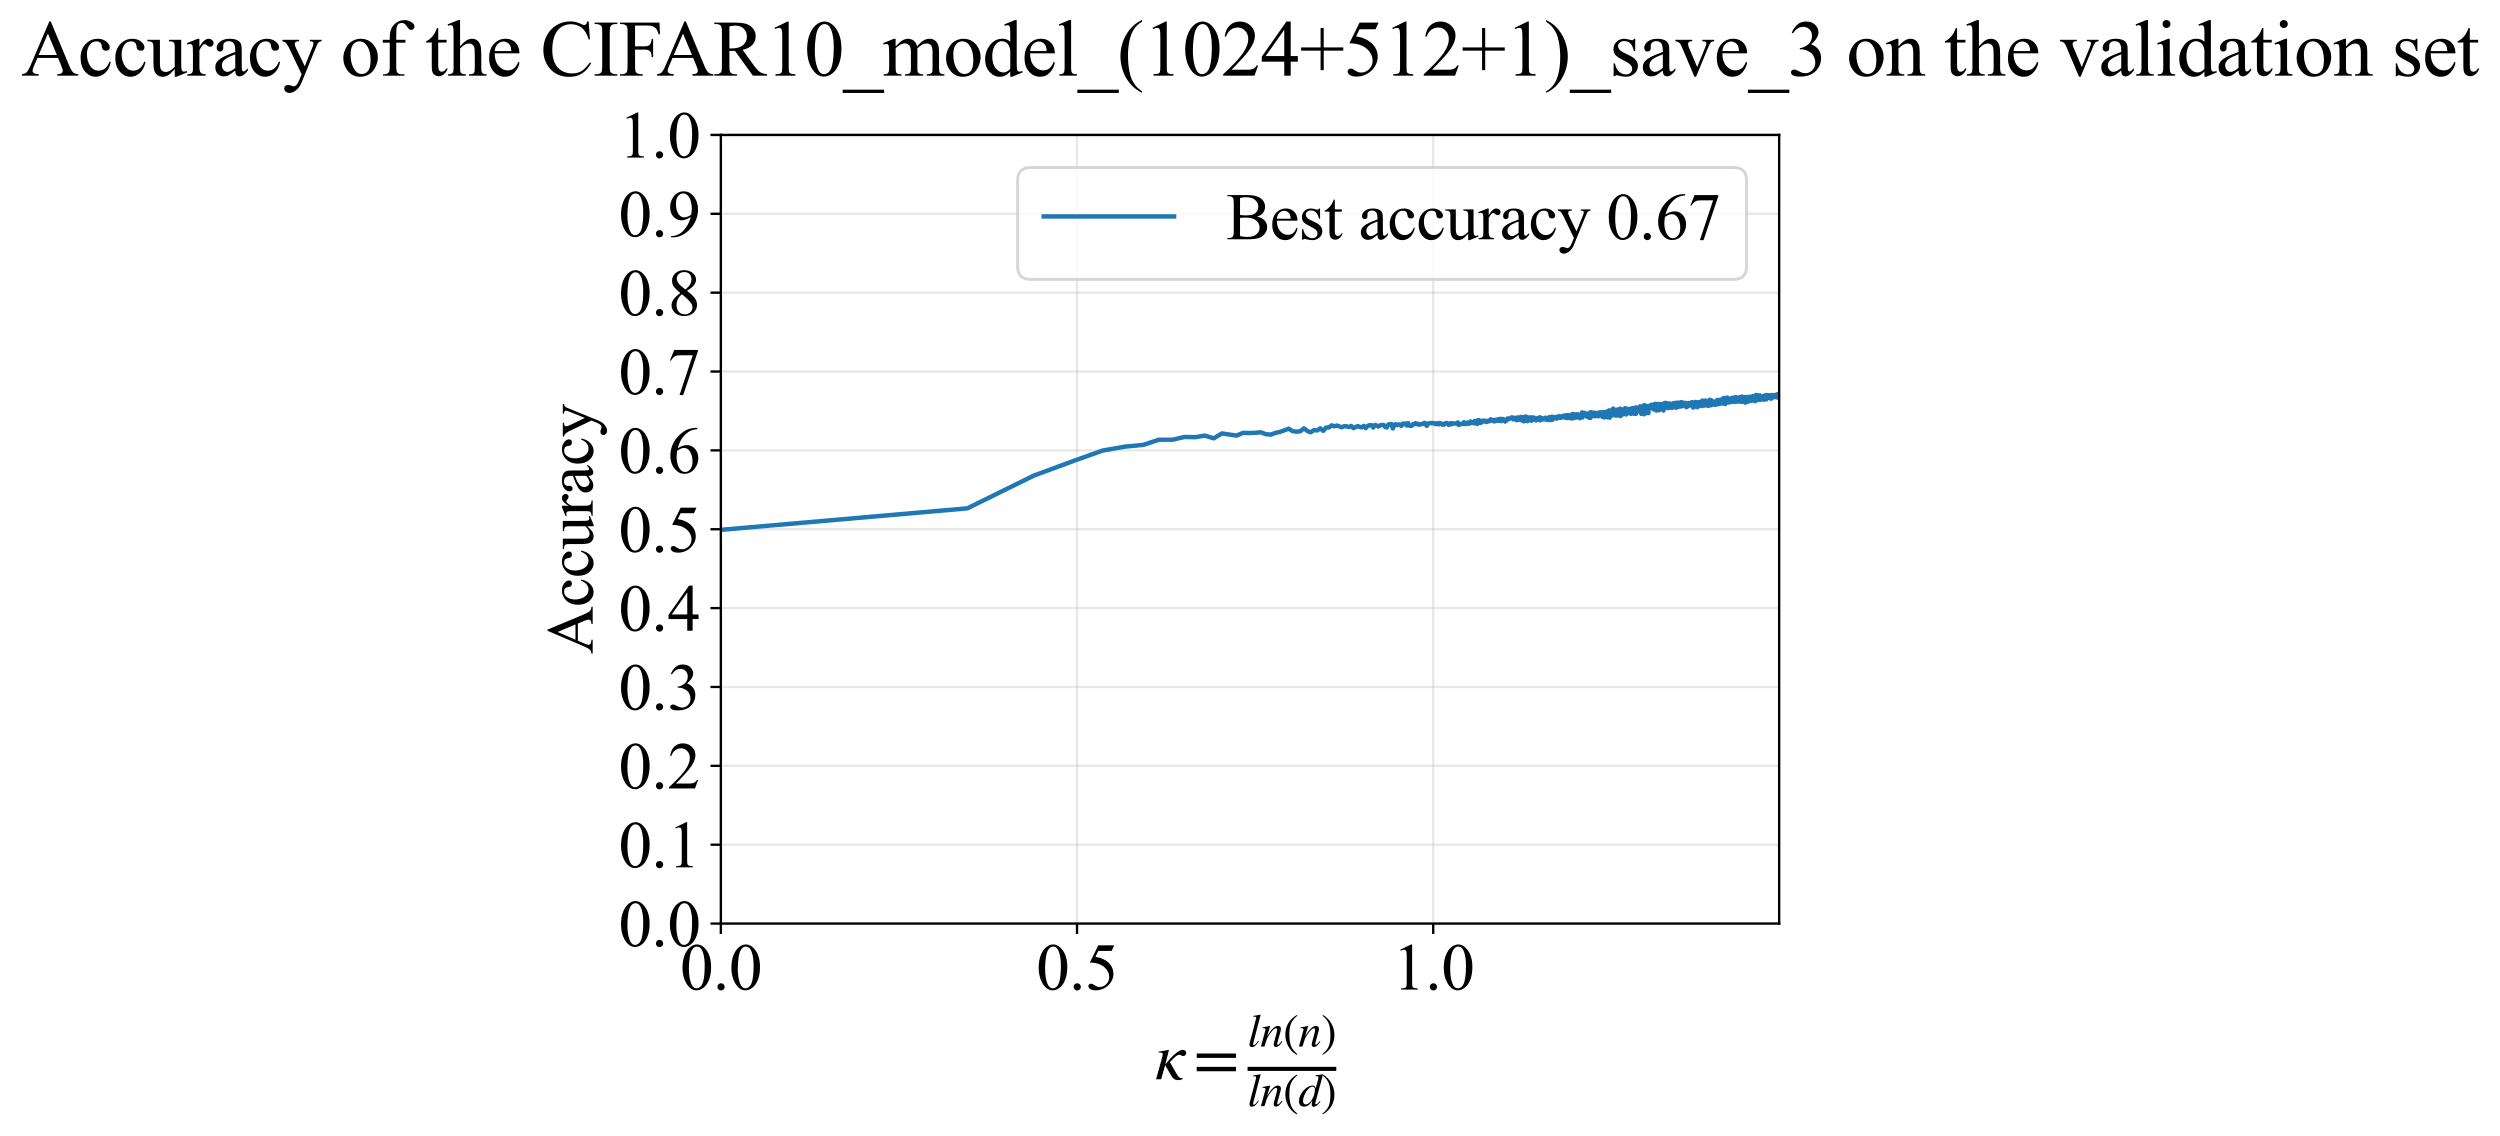 <?xml version="1.0" encoding="utf-8" standalone="no"?>
<!DOCTYPE svg PUBLIC "-//W3C//DTD SVG 1.1//EN"
  "http://www.w3.org/Graphics/SVG/1.1/DTD/svg11.dtd">
<svg xmlns:xlink="http://www.w3.org/1999/xlink" width="843.599pt" height="383.266pt" viewBox="0 0 843.599 383.266" xmlns="http://www.w3.org/2000/svg" version="1.1">
 <defs>
  <style type="text/css">*{stroke-linejoin: round; stroke-linecap: butt}</style>
 </defs>
 <g id="figure_1">
  <g id="patch_1">
   <path d="M 0 383.266 
L 843.599 383.266 
L 843.599 0 
L 0 0 
z
" style="fill: #ffffff"/>
  </g>
  <g id="axes_1">
   <g id="patch_2">
    <path d="M 243.24 311.644 
L 600.36 311.644 
L 600.36 45.532 
L 243.24 45.532 
z
" style="fill: #ffffff"/>
   </g>
   <g id="matplotlib.axis_1">
    <g id="xtick_1">
     <g id="line2d_1">
      <path d="M 243.24 311.644 
L 243.24 45.532 
" clip-path="url(#p9ee0cc5552)" style="fill: none; stroke: #b0b0b0; stroke-opacity: 0.3; stroke-width: 0.8; stroke-linecap: square"/>
     </g>
     <g id="line2d_2">
      <defs>
       <path id="mc9339cde9a" d="M 0 0 
L 0 3.5 
" style="stroke: #000000; stroke-width: 0.8"/>
      </defs>
      <g>
       <use xlink:href="#mc9339cde9a" x="243.24" y="311.644" style="stroke: #000000; stroke-width: 0.8"/>
      </g>
     </g>
     <g id="text_1">
      <!-- 0.0 -->
      <g transform="translate(229.49 333.92) scale(0.22 -0.22)">
       <defs>
        <path id="TimesNewRomanPSMT-30" d="M 231 2094 
Q 231 2819 450 3342 
Q 669 3866 1031 4122 
Q 1313 4325 1613 4325 
Q 2100 4325 2488 3828 
Q 2972 3213 2972 2159 
Q 2972 1422 2759 906 
Q 2547 391 2217 158 
Q 1888 -75 1581 -75 
Q 975 -75 572 641 
Q 231 1244 231 2094 
z
M 844 2016 
Q 844 1141 1059 588 
Q 1238 122 1591 122 
Q 1759 122 1940 273 
Q 2122 425 2216 781 
Q 2359 1319 2359 2297 
Q 2359 3022 2209 3506 
Q 2097 3866 1919 4016 
Q 1791 4119 1609 4119 
Q 1397 4119 1231 3928 
Q 1006 3669 925 3112 
Q 844 2556 844 2016 
z
" transform="scale(0.016)"/>
        <path id="TimesNewRomanPSMT-2e" d="M 800 606 
Q 947 606 1047 504 
Q 1147 403 1147 259 
Q 1147 116 1045 14 
Q 944 -88 800 -88 
Q 656 -88 554 14 
Q 453 116 453 259 
Q 453 406 554 506 
Q 656 606 800 606 
z
" transform="scale(0.016)"/>
       </defs>
       <use xlink:href="#TimesNewRomanPSMT-30"/>
       <use xlink:href="#TimesNewRomanPSMT-2e" transform="translate(50 0)"/>
       <use xlink:href="#TimesNewRomanPSMT-30" transform="translate(75 0)"/>
      </g>
     </g>
    </g>
    <g id="xtick_2">
     <g id="line2d_3">
      <path d="M 363.431 311.644 
L 363.431 45.532 
" clip-path="url(#p9ee0cc5552)" style="fill: none; stroke: #b0b0b0; stroke-opacity: 0.3; stroke-width: 0.8; stroke-linecap: square"/>
     </g>
     <g id="line2d_4">
      <g>
       <use xlink:href="#mc9339cde9a" x="363.431" y="311.644" style="stroke: #000000; stroke-width: 0.8"/>
      </g>
     </g>
     <g id="text_2">
      <!-- 0.5 -->
      <g transform="translate(349.681 333.92) scale(0.22 -0.22)">
       <defs>
        <path id="TimesNewRomanPSMT-35" d="M 2778 4238 
L 2534 3706 
L 1259 3706 
L 981 3138 
Q 1809 3016 2294 2522 
Q 2709 2097 2709 1522 
Q 2709 1188 2573 903 
Q 2438 619 2231 419 
Q 2025 219 1772 97 
Q 1413 -75 1034 -75 
Q 653 -75 479 54 
Q 306 184 306 341 
Q 306 428 378 495 
Q 450 563 559 563 
Q 641 563 702 538 
Q 763 513 909 409 
Q 1144 247 1384 247 
Q 1750 247 2026 523 
Q 2303 800 2303 1197 
Q 2303 1581 2056 1914 
Q 1809 2247 1375 2428 
Q 1034 2569 447 2591 
L 1259 4238 
L 2778 4238 
z
" transform="scale(0.016)"/>
       </defs>
       <use xlink:href="#TimesNewRomanPSMT-30"/>
       <use xlink:href="#TimesNewRomanPSMT-2e" transform="translate(50 0)"/>
       <use xlink:href="#TimesNewRomanPSMT-35" transform="translate(75 0)"/>
      </g>
     </g>
    </g>
    <g id="xtick_3">
     <g id="line2d_5">
      <path d="M 483.623 311.644 
L 483.623 45.532 
" clip-path="url(#p9ee0cc5552)" style="fill: none; stroke: #b0b0b0; stroke-opacity: 0.3; stroke-width: 0.8; stroke-linecap: square"/>
     </g>
     <g id="line2d_6">
      <g>
       <use xlink:href="#mc9339cde9a" x="483.623" y="311.644" style="stroke: #000000; stroke-width: 0.8"/>
      </g>
     </g>
     <g id="text_3">
      <!-- 1.0 -->
      <g transform="translate(469.873 333.92) scale(0.22 -0.22)">
       <defs>
        <path id="TimesNewRomanPSMT-31" d="M 750 3822 
L 1781 4325 
L 1884 4325 
L 1884 747 
Q 1884 391 1914 303 
Q 1944 216 2037 169 
Q 2131 122 2419 116 
L 2419 0 
L 825 0 
L 825 116 
Q 1125 122 1212 167 
Q 1300 213 1334 289 
Q 1369 366 1369 747 
L 1369 3034 
Q 1369 3497 1338 3628 
Q 1316 3728 1258 3775 
Q 1200 3822 1119 3822 
Q 1003 3822 797 3725 
L 750 3822 
z
" transform="scale(0.016)"/>
       </defs>
       <use xlink:href="#TimesNewRomanPSMT-31"/>
       <use xlink:href="#TimesNewRomanPSMT-2e" transform="translate(50 0)"/>
       <use xlink:href="#TimesNewRomanPSMT-30" transform="translate(75 0)"/>
      </g>
     </g>
    </g>
    <g id="text_4">
     <!-- $\kappa  = \frac{ln(n)}{ln(d)}$ -->
     <g transform="translate(389.79 364.186) scale(0.22 -0.22)">
      <defs>
       <path id="STIXGeneral-Italic-3ba" d="M 979 1440 
L 998 1446 
Q 1850 2541 2464 2790 
Q 2547 2822 2630 2822 
Q 2797 2822 2886 2736 
Q 2976 2650 2976 2522 
Q 2976 2387 2893 2307 
Q 2810 2227 2682 2227 
Q 2605 2227 2502 2288 
Q 2400 2349 2336 2349 
Q 2170 2349 1990 2205 
Q 1811 2061 1414 1645 
L 2042 544 
Q 2202 262 2310 182 
Q 2419 102 2624 102 
L 2624 0 
Q 2374 -83 2182 -83 
Q 1786 -83 1555 326 
L 960 1350 
L 576 0 
L 90 0 
L 640 1978 
Q 730 2317 730 2406 
Q 730 2560 518 2560 
L 339 2560 
L 339 2650 
Q 678 2694 1306 2822 
L 1325 2803 
L 979 1440 
z
" transform="scale(0.016)"/>
       <path id="STIXGeneral-Regular-3d" d="M 4077 2048 
L 307 2048 
L 307 2470 
L 4077 2470 
L 4077 2048 
z
M 4077 768 
L 307 768 
L 307 1190 
L 4077 1190 
L 4077 768 
z
" transform="scale(0.016)"/>
       <path id="STIXGeneral-Italic-6c" d="M 1786 4339 
L 806 595 
Q 755 410 755 320 
Q 755 205 864 205 
Q 1037 205 1293 570 
L 1453 794 
L 1542 730 
Q 1254 275 1046 102 
Q 838 -70 576 -70 
Q 262 -70 262 288 
Q 262 397 288 480 
L 1165 3834 
Q 1184 3898 1184 3955 
Q 1184 4096 870 4096 
L 755 4096 
L 755 4198 
Q 1203 4250 1747 4371 
L 1786 4339 
z
" transform="scale(0.016)"/>
       <path id="STIXGeneral-Italic-6e" d="M 2944 749 
L 3034 666 
Q 2707 218 2534 80 
Q 2362 -58 2138 -58 
Q 2010 -58 1923 28 
Q 1837 115 1837 288 
Q 1837 390 1939 768 
L 2221 1805 
Q 2310 2150 2310 2310 
Q 2310 2496 2157 2496 
Q 1971 2496 1750 2275 
Q 1530 2054 1210 1587 
Q 998 1274 899 1024 
Q 800 774 570 0 
L 90 0 
L 704 2240 
Q 717 2304 717 2349 
Q 717 2445 630 2480 
Q 544 2515 301 2522 
L 301 2624 
Q 550 2675 857 2729 
Q 1165 2784 1338 2822 
L 1363 2810 
L 934 1414 
Q 1408 2170 1753 2496 
Q 2099 2822 2413 2822 
Q 2611 2822 2720 2716 
Q 2829 2611 2829 2432 
Q 2829 2272 2765 2048 
L 2406 749 
Q 2317 429 2317 358 
Q 2317 243 2419 243 
Q 2541 243 2810 582 
Q 2854 634 2944 749 
z
" transform="scale(0.016)"/>
       <path id="STIXGeneral-Regular-28" d="M 1946 -1030 
L 1869 -1133 
Q 1126 -710 716 32 
Q 307 774 307 1613 
Q 307 3386 1888 4326 
L 1946 4224 
Q 1293 3667 1075 3126 
Q 858 2586 858 1632 
Q 858 685 1082 96 
Q 1306 -493 1946 -1030 
z
" transform="scale(0.016)"/>
       <path id="STIXGeneral-Regular-29" d="M 186 4224 
L 262 4326 
Q 992 3891 1408 3148 
Q 1824 2406 1824 1581 
Q 1824 -166 243 -1133 
L 186 -1030 
Q 845 -486 1059 54 
Q 1274 595 1274 1562 
Q 1274 2534 1059 3120 
Q 845 3706 186 4224 
z
" transform="scale(0.016)"/>
       <path id="STIXGeneral-Italic-64" d="M 3334 4371 
L 3373 4333 
L 3123 3360 
L 2739 1958 
Q 2323 429 2323 384 
Q 2323 256 2438 256 
Q 2522 256 2614 336 
Q 2707 416 2963 710 
L 3040 646 
Q 2547 -83 2099 -83 
Q 1978 -83 1907 -6 
Q 1837 70 1837 205 
Q 1837 397 1920 774 
Q 1645 307 1379 118 
Q 1114 -70 781 -70 
Q 461 -70 278 125 
Q 96 320 96 678 
Q 96 1440 713 2131 
Q 1331 2822 1965 2822 
Q 2163 2822 2256 2732 
Q 2349 2643 2381 2451 
L 2387 2451 
L 2675 3494 
Q 2765 3808 2765 3949 
Q 2765 4051 2694 4076 
Q 2624 4102 2355 4115 
L 2355 4224 
Q 2848 4269 3334 4371 
z
M 2278 2310 
Q 2278 2477 2185 2576 
Q 2093 2675 1978 2675 
Q 1677 2675 1395 2381 
Q 1075 2042 864 1571 
Q 653 1101 653 704 
Q 653 486 752 361 
Q 851 237 1024 237 
Q 1312 237 1606 550 
Q 1901 864 2089 1350 
Q 2278 1837 2278 2310 
z
" transform="scale(0.016)"/>
      </defs>
      <use xlink:href="#STIXGeneral-Italic-3ba" transform="translate(0 0.003)"/>
      <use xlink:href="#STIXGeneral-Regular-3d" transform="translate(58.84 0.003)"/>
      <use xlink:href="#STIXGeneral-Italic-6c" transform="translate(141.78 50.192) scale(0.7)"/>
      <use xlink:href="#STIXGeneral-Italic-6e" transform="translate(161.24 50.192) scale(0.7)"/>
      <use xlink:href="#STIXGeneral-Regular-28" transform="translate(196.24 50.192) scale(0.7)"/>
      <use xlink:href="#STIXGeneral-Italic-6e" transform="translate(219.55 50.192) scale(0.7)"/>
      <use xlink:href="#STIXGeneral-Regular-29" transform="translate(254.55 50.192) scale(0.7)"/>
      <use xlink:href="#STIXGeneral-Italic-6c" transform="translate(141.78 -41.258) scale(0.7)"/>
      <use xlink:href="#STIXGeneral-Italic-6e" transform="translate(161.24 -41.258) scale(0.7)"/>
      <use xlink:href="#STIXGeneral-Regular-28" transform="translate(196.24 -41.258) scale(0.7)"/>
      <use xlink:href="#STIXGeneral-Italic-64" transform="translate(219.55 -41.258) scale(0.7)"/>
      <use xlink:href="#STIXGeneral-Regular-29" transform="translate(254.55 -41.258) scale(0.7)"/>
      <path d="M 141.78 12.8 
L 141.78 19.05 
L 277.86 19.05 
L 277.86 12.8 
L 141.78 12.8 
z
"/>
     </g>
    </g>
   </g>
   <g id="matplotlib.axis_2">
    <g id="ytick_1">
     <g id="line2d_7">
      <path d="M 243.24 311.644 
L 600.36 311.644 
" clip-path="url(#p9ee0cc5552)" style="fill: none; stroke: #b0b0b0; stroke-opacity: 0.3; stroke-width: 0.8; stroke-linecap: square"/>
     </g>
     <g id="line2d_8">
      <defs>
       <path id="md55b30dec7" d="M 0 0 
L -3.5 0 
" style="stroke: #000000; stroke-width: 0.8"/>
      </defs>
      <g>
       <use xlink:href="#md55b30dec7" x="243.24" y="311.644" style="stroke: #000000; stroke-width: 0.8"/>
      </g>
     </g>
     <g id="text_5">
      <!-- 0.0 -->
      <g transform="translate(208.74 319.282) scale(0.22 -0.22)">
       <use xlink:href="#TimesNewRomanPSMT-30"/>
       <use xlink:href="#TimesNewRomanPSMT-2e" transform="translate(50 0)"/>
       <use xlink:href="#TimesNewRomanPSMT-30" transform="translate(75 0)"/>
      </g>
     </g>
    </g>
    <g id="ytick_2">
     <g id="line2d_9">
      <path d="M 243.24 285.032 
L 600.36 285.032 
" clip-path="url(#p9ee0cc5552)" style="fill: none; stroke: #b0b0b0; stroke-opacity: 0.3; stroke-width: 0.8; stroke-linecap: square"/>
     </g>
     <g id="line2d_10">
      <g>
       <use xlink:href="#md55b30dec7" x="243.24" y="285.032" style="stroke: #000000; stroke-width: 0.8"/>
      </g>
     </g>
     <g id="text_6">
      <!-- 0.1 -->
      <g transform="translate(208.74 292.67) scale(0.22 -0.22)">
       <use xlink:href="#TimesNewRomanPSMT-30"/>
       <use xlink:href="#TimesNewRomanPSMT-2e" transform="translate(50 0)"/>
       <use xlink:href="#TimesNewRomanPSMT-31" transform="translate(75 0)"/>
      </g>
     </g>
    </g>
    <g id="ytick_3">
     <g id="line2d_11">
      <path d="M 243.24 258.421 
L 600.36 258.421 
" clip-path="url(#p9ee0cc5552)" style="fill: none; stroke: #b0b0b0; stroke-opacity: 0.3; stroke-width: 0.8; stroke-linecap: square"/>
     </g>
     <g id="line2d_12">
      <g>
       <use xlink:href="#md55b30dec7" x="243.24" y="258.421" style="stroke: #000000; stroke-width: 0.8"/>
      </g>
     </g>
     <g id="text_7">
      <!-- 0.2 -->
      <g transform="translate(208.74 266.059) scale(0.22 -0.22)">
       <defs>
        <path id="TimesNewRomanPSMT-32" d="M 2934 816 
L 2638 0 
L 138 0 
L 138 116 
Q 1241 1122 1691 1759 
Q 2141 2397 2141 2925 
Q 2141 3328 1894 3587 
Q 1647 3847 1303 3847 
Q 991 3847 742 3664 
Q 494 3481 375 3128 
L 259 3128 
Q 338 3706 661 4015 
Q 984 4325 1469 4325 
Q 1984 4325 2329 3994 
Q 2675 3663 2675 3213 
Q 2675 2891 2525 2569 
Q 2294 2063 1775 1497 
Q 997 647 803 472 
L 1909 472 
Q 2247 472 2383 497 
Q 2519 522 2628 598 
Q 2738 675 2819 816 
L 2934 816 
z
" transform="scale(0.016)"/>
       </defs>
       <use xlink:href="#TimesNewRomanPSMT-30"/>
       <use xlink:href="#TimesNewRomanPSMT-2e" transform="translate(50 0)"/>
       <use xlink:href="#TimesNewRomanPSMT-32" transform="translate(75 0)"/>
      </g>
     </g>
    </g>
    <g id="ytick_4">
     <g id="line2d_13">
      <path d="M 243.24 231.81 
L 600.36 231.81 
" clip-path="url(#p9ee0cc5552)" style="fill: none; stroke: #b0b0b0; stroke-opacity: 0.3; stroke-width: 0.8; stroke-linecap: square"/>
     </g>
     <g id="line2d_14">
      <g>
       <use xlink:href="#md55b30dec7" x="243.24" y="231.81" style="stroke: #000000; stroke-width: 0.8"/>
      </g>
     </g>
     <g id="text_8">
      <!-- 0.3 -->
      <g transform="translate(208.74 239.448) scale(0.22 -0.22)">
       <defs>
        <path id="TimesNewRomanPSMT-33" d="M 325 3431 
Q 506 3859 782 4092 
Q 1059 4325 1472 4325 
Q 1981 4325 2253 3994 
Q 2459 3747 2459 3466 
Q 2459 3003 1878 2509 
Q 2269 2356 2469 2072 
Q 2669 1788 2669 1403 
Q 2669 853 2319 450 
Q 1863 -75 997 -75 
Q 569 -75 414 31 
Q 259 138 259 259 
Q 259 350 332 419 
Q 406 488 509 488 
Q 588 488 669 463 
Q 722 447 909 348 
Q 1097 250 1169 231 
Q 1284 197 1416 197 
Q 1734 197 1970 444 
Q 2206 691 2206 1028 
Q 2206 1275 2097 1509 
Q 2016 1684 1919 1775 
Q 1784 1900 1550 2001 
Q 1316 2103 1072 2103 
L 972 2103 
L 972 2197 
Q 1219 2228 1467 2375 
Q 1716 2522 1828 2728 
Q 1941 2934 1941 3181 
Q 1941 3503 1739 3701 
Q 1538 3900 1238 3900 
Q 753 3900 428 3381 
L 325 3431 
z
" transform="scale(0.016)"/>
       </defs>
       <use xlink:href="#TimesNewRomanPSMT-30"/>
       <use xlink:href="#TimesNewRomanPSMT-2e" transform="translate(50 0)"/>
       <use xlink:href="#TimesNewRomanPSMT-33" transform="translate(75 0)"/>
      </g>
     </g>
    </g>
    <g id="ytick_5">
     <g id="line2d_15">
      <path d="M 243.24 205.199 
L 600.36 205.199 
" clip-path="url(#p9ee0cc5552)" style="fill: none; stroke: #b0b0b0; stroke-opacity: 0.3; stroke-width: 0.8; stroke-linecap: square"/>
     </g>
     <g id="line2d_16">
      <g>
       <use xlink:href="#md55b30dec7" x="243.24" y="205.199" style="stroke: #000000; stroke-width: 0.8"/>
      </g>
     </g>
     <g id="text_9">
      <!-- 0.4 -->
      <g transform="translate(208.74 212.837) scale(0.22 -0.22)">
       <defs>
        <path id="TimesNewRomanPSMT-34" d="M 2978 1563 
L 2978 1119 
L 2409 1119 
L 2409 0 
L 1894 0 
L 1894 1119 
L 100 1119 
L 100 1519 
L 2066 4325 
L 2409 4325 
L 2409 1563 
L 2978 1563 
z
M 1894 1563 
L 1894 3666 
L 406 1563 
L 1894 1563 
z
" transform="scale(0.016)"/>
       </defs>
       <use xlink:href="#TimesNewRomanPSMT-30"/>
       <use xlink:href="#TimesNewRomanPSMT-2e" transform="translate(50 0)"/>
       <use xlink:href="#TimesNewRomanPSMT-34" transform="translate(75 0)"/>
      </g>
     </g>
    </g>
    <g id="ytick_6">
     <g id="line2d_17">
      <path d="M 243.24 178.588 
L 600.36 178.588 
" clip-path="url(#p9ee0cc5552)" style="fill: none; stroke: #b0b0b0; stroke-opacity: 0.3; stroke-width: 0.8; stroke-linecap: square"/>
     </g>
     <g id="line2d_18">
      <g>
       <use xlink:href="#md55b30dec7" x="243.24" y="178.588" style="stroke: #000000; stroke-width: 0.8"/>
      </g>
     </g>
     <g id="text_10">
      <!-- 0.5 -->
      <g transform="translate(208.74 186.226) scale(0.22 -0.22)">
       <use xlink:href="#TimesNewRomanPSMT-30"/>
       <use xlink:href="#TimesNewRomanPSMT-2e" transform="translate(50 0)"/>
       <use xlink:href="#TimesNewRomanPSMT-35" transform="translate(75 0)"/>
      </g>
     </g>
    </g>
    <g id="ytick_7">
     <g id="line2d_19">
      <path d="M 243.24 151.976 
L 600.36 151.976 
" clip-path="url(#p9ee0cc5552)" style="fill: none; stroke: #b0b0b0; stroke-opacity: 0.3; stroke-width: 0.8; stroke-linecap: square"/>
     </g>
     <g id="line2d_20">
      <g>
       <use xlink:href="#md55b30dec7" x="243.24" y="151.976" style="stroke: #000000; stroke-width: 0.8"/>
      </g>
     </g>
     <g id="text_11">
      <!-- 0.6 -->
      <g transform="translate(208.74 159.614) scale(0.22 -0.22)">
       <defs>
        <path id="TimesNewRomanPSMT-36" d="M 2869 4325 
L 2869 4209 
Q 2456 4169 2195 4045 
Q 1934 3922 1679 3669 
Q 1425 3416 1258 3105 
Q 1091 2794 978 2366 
Q 1428 2675 1881 2675 
Q 2316 2675 2634 2325 
Q 2953 1975 2953 1425 
Q 2953 894 2631 456 
Q 2244 -75 1606 -75 
Q 1172 -75 869 213 
Q 275 772 275 1663 
Q 275 2231 503 2743 
Q 731 3256 1154 3653 
Q 1578 4050 1965 4187 
Q 2353 4325 2688 4325 
L 2869 4325 
z
M 925 2138 
Q 869 1716 869 1456 
Q 869 1156 980 804 
Q 1091 453 1309 247 
Q 1469 100 1697 100 
Q 1969 100 2183 356 
Q 2397 613 2397 1088 
Q 2397 1622 2184 2012 
Q 1972 2403 1581 2403 
Q 1463 2403 1327 2353 
Q 1191 2303 925 2138 
z
" transform="scale(0.016)"/>
       </defs>
       <use xlink:href="#TimesNewRomanPSMT-30"/>
       <use xlink:href="#TimesNewRomanPSMT-2e" transform="translate(50 0)"/>
       <use xlink:href="#TimesNewRomanPSMT-36" transform="translate(75 0)"/>
      </g>
     </g>
    </g>
    <g id="ytick_8">
     <g id="line2d_21">
      <path d="M 243.24 125.365 
L 600.36 125.365 
" clip-path="url(#p9ee0cc5552)" style="fill: none; stroke: #b0b0b0; stroke-opacity: 0.3; stroke-width: 0.8; stroke-linecap: square"/>
     </g>
     <g id="line2d_22">
      <g>
       <use xlink:href="#md55b30dec7" x="243.24" y="125.365" style="stroke: #000000; stroke-width: 0.8"/>
      </g>
     </g>
     <g id="text_12">
      <!-- 0.7 -->
      <g transform="translate(208.74 133.003) scale(0.22 -0.22)">
       <defs>
        <path id="TimesNewRomanPSMT-37" d="M 644 4238 
L 2916 4238 
L 2916 4119 
L 1503 -88 
L 1153 -88 
L 2419 3728 
L 1253 3728 
Q 900 3728 750 3644 
Q 488 3500 328 3200 
L 238 3234 
L 644 4238 
z
" transform="scale(0.016)"/>
       </defs>
       <use xlink:href="#TimesNewRomanPSMT-30"/>
       <use xlink:href="#TimesNewRomanPSMT-2e" transform="translate(50 0)"/>
       <use xlink:href="#TimesNewRomanPSMT-37" transform="translate(75 0)"/>
      </g>
     </g>
    </g>
    <g id="ytick_9">
     <g id="line2d_23">
      <path d="M 243.24 98.754 
L 600.36 98.754 
" clip-path="url(#p9ee0cc5552)" style="fill: none; stroke: #b0b0b0; stroke-opacity: 0.3; stroke-width: 0.8; stroke-linecap: square"/>
     </g>
     <g id="line2d_24">
      <g>
       <use xlink:href="#md55b30dec7" x="243.24" y="98.754" style="stroke: #000000; stroke-width: 0.8"/>
      </g>
     </g>
     <g id="text_13">
      <!-- 0.8 -->
      <g transform="translate(208.74 106.392) scale(0.22 -0.22)">
       <defs>
        <path id="TimesNewRomanPSMT-38" d="M 1228 2134 
Q 725 2547 579 2797 
Q 434 3047 434 3316 
Q 434 3728 753 4026 
Q 1072 4325 1600 4325 
Q 2113 4325 2425 4047 
Q 2738 3769 2738 3413 
Q 2738 3175 2569 2928 
Q 2400 2681 1866 2347 
Q 2416 1922 2594 1678 
Q 2831 1359 2831 1006 
Q 2831 559 2490 242 
Q 2150 -75 1597 -75 
Q 994 -75 656 303 
Q 388 606 388 966 
Q 388 1247 577 1523 
Q 766 1800 1228 2134 
z
M 1719 2469 
Q 2094 2806 2194 3001 
Q 2294 3197 2294 3444 
Q 2294 3772 2109 3958 
Q 1925 4144 1606 4144 
Q 1288 4144 1088 3959 
Q 888 3775 888 3528 
Q 888 3366 970 3203 
Q 1053 3041 1206 2894 
L 1719 2469 
z
M 1375 2016 
Q 1116 1797 991 1539 
Q 866 1281 866 981 
Q 866 578 1086 336 
Q 1306 94 1647 94 
Q 1984 94 2187 284 
Q 2391 475 2391 747 
Q 2391 972 2272 1150 
Q 2050 1481 1375 2016 
z
" transform="scale(0.016)"/>
       </defs>
       <use xlink:href="#TimesNewRomanPSMT-30"/>
       <use xlink:href="#TimesNewRomanPSMT-2e" transform="translate(50 0)"/>
       <use xlink:href="#TimesNewRomanPSMT-38" transform="translate(75 0)"/>
      </g>
     </g>
    </g>
    <g id="ytick_10">
     <g id="line2d_25">
      <path d="M 243.24 72.143 
L 600.36 72.143 
" clip-path="url(#p9ee0cc5552)" style="fill: none; stroke: #b0b0b0; stroke-opacity: 0.3; stroke-width: 0.8; stroke-linecap: square"/>
     </g>
     <g id="line2d_26">
      <g>
       <use xlink:href="#md55b30dec7" x="243.24" y="72.143" style="stroke: #000000; stroke-width: 0.8"/>
      </g>
     </g>
     <g id="text_14">
      <!-- 0.9 -->
      <g transform="translate(208.74 79.781) scale(0.22 -0.22)">
       <defs>
        <path id="TimesNewRomanPSMT-39" d="M 338 -88 
L 338 28 
Q 744 34 1094 217 
Q 1444 400 1770 856 
Q 2097 1313 2225 1859 
Q 1734 1544 1338 1544 
Q 891 1544 572 1889 
Q 253 2234 253 2806 
Q 253 3363 572 3797 
Q 956 4325 1575 4325 
Q 2097 4325 2469 3894 
Q 2925 3359 2925 2575 
Q 2925 1869 2578 1258 
Q 2231 647 1613 244 
Q 1109 -88 516 -88 
L 338 -88 
z
M 2275 2091 
Q 2331 2497 2331 2741 
Q 2331 3044 2228 3395 
Q 2125 3747 1936 3934 
Q 1747 4122 1506 4122 
Q 1228 4122 1018 3872 
Q 809 3622 809 3128 
Q 809 2469 1088 2097 
Q 1291 1828 1588 1828 
Q 1731 1828 1928 1897 
Q 2125 1966 2275 2091 
z
" transform="scale(0.016)"/>
       </defs>
       <use xlink:href="#TimesNewRomanPSMT-30"/>
       <use xlink:href="#TimesNewRomanPSMT-2e" transform="translate(50 0)"/>
       <use xlink:href="#TimesNewRomanPSMT-39" transform="translate(75 0)"/>
      </g>
     </g>
    </g>
    <g id="ytick_11">
     <g id="line2d_27">
      <path d="M 243.24 45.532 
L 600.36 45.532 
" clip-path="url(#p9ee0cc5552)" style="fill: none; stroke: #b0b0b0; stroke-opacity: 0.3; stroke-width: 0.8; stroke-linecap: square"/>
     </g>
     <g id="line2d_28">
      <g>
       <use xlink:href="#md55b30dec7" x="243.24" y="45.532" style="stroke: #000000; stroke-width: 0.8"/>
      </g>
     </g>
     <g id="text_15">
      <!-- 1.0 -->
      <g transform="translate(208.74 53.17) scale(0.22 -0.22)">
       <use xlink:href="#TimesNewRomanPSMT-31"/>
       <use xlink:href="#TimesNewRomanPSMT-2e" transform="translate(50 0)"/>
       <use xlink:href="#TimesNewRomanPSMT-30" transform="translate(75 0)"/>
      </g>
     </g>
    </g>
    <g id="text_16">
     <!-- Accuracy -->
     <g transform="translate(199.992 220.726) rotate(-90) scale(0.22 -0.22)">
      <defs>
       <path id="TimesNewRomanPSMT-41" d="M 2928 1419 
L 1288 1419 
L 1000 750 
Q 894 503 894 381 
Q 894 284 986 211 
Q 1078 138 1384 116 
L 1384 0 
L 50 0 
L 50 116 
Q 316 163 394 238 
Q 553 388 747 847 
L 2238 4334 
L 2347 4334 
L 3822 809 
Q 4000 384 4145 257 
Q 4291 131 4550 116 
L 4550 0 
L 2878 0 
L 2878 116 
Q 3131 128 3220 200 
Q 3309 272 3309 375 
Q 3309 513 3184 809 
L 2928 1419 
z
M 2841 1650 
L 2122 3363 
L 1384 1650 
L 2841 1650 
z
" transform="scale(0.016)"/>
       <path id="TimesNewRomanPSMT-63" d="M 2631 1088 
Q 2516 522 2178 217 
Q 1841 -88 1431 -88 
Q 944 -88 581 321 
Q 219 731 219 1428 
Q 219 2103 620 2525 
Q 1022 2947 1584 2947 
Q 2006 2947 2278 2723 
Q 2550 2500 2550 2259 
Q 2550 2141 2473 2067 
Q 2397 1994 2259 1994 
Q 2075 1994 1981 2113 
Q 1928 2178 1911 2362 
Q 1894 2547 1784 2644 
Q 1675 2738 1481 2738 
Q 1169 2738 978 2506 
Q 725 2200 725 1697 
Q 725 1184 976 792 
Q 1228 400 1656 400 
Q 1963 400 2206 609 
Q 2378 753 2541 1131 
L 2631 1088 
z
" transform="scale(0.016)"/>
       <path id="TimesNewRomanPSMT-75" d="M 2709 2863 
L 2709 1128 
Q 2709 631 2732 520 
Q 2756 409 2807 365 
Q 2859 322 2928 322 
Q 3025 322 3147 375 
L 3191 266 
L 2334 -88 
L 2194 -88 
L 2194 519 
Q 1825 119 1631 15 
Q 1438 -88 1222 -88 
Q 981 -88 804 51 
Q 628 191 559 409 
Q 491 628 491 1028 
L 491 2306 
Q 491 2509 447 2587 
Q 403 2666 317 2708 
Q 231 2750 6 2747 
L 6 2863 
L 1009 2863 
L 1009 947 
Q 1009 547 1148 422 
Q 1288 297 1484 297 
Q 1619 297 1789 381 
Q 1959 466 2194 703 
L 2194 2325 
Q 2194 2569 2105 2655 
Q 2016 2741 1734 2747 
L 1734 2863 
L 2709 2863 
z
" transform="scale(0.016)"/>
       <path id="TimesNewRomanPSMT-72" d="M 1038 2947 
L 1038 2303 
Q 1397 2947 1775 2947 
Q 1947 2947 2059 2842 
Q 2172 2738 2172 2600 
Q 2172 2478 2090 2393 
Q 2009 2309 1897 2309 
Q 1788 2309 1652 2417 
Q 1516 2525 1450 2525 
Q 1394 2525 1328 2463 
Q 1188 2334 1038 2041 
L 1038 669 
Q 1038 431 1097 309 
Q 1138 225 1241 169 
Q 1344 113 1538 113 
L 1538 0 
L 72 0 
L 72 113 
Q 291 113 397 181 
Q 475 231 506 341 
Q 522 394 522 644 
L 522 1753 
Q 522 2253 501 2348 
Q 481 2444 426 2487 
Q 372 2531 291 2531 
Q 194 2531 72 2484 
L 41 2597 
L 906 2947 
L 1038 2947 
z
" transform="scale(0.016)"/>
       <path id="TimesNewRomanPSMT-61" d="M 1822 413 
Q 1381 72 1269 19 
Q 1100 -59 909 -59 
Q 613 -59 420 144 
Q 228 347 228 678 
Q 228 888 322 1041 
Q 450 1253 767 1440 
Q 1084 1628 1822 1897 
L 1822 2009 
Q 1822 2438 1686 2597 
Q 1550 2756 1291 2756 
Q 1094 2756 978 2650 
Q 859 2544 859 2406 
L 866 2225 
Q 866 2081 792 2003 
Q 719 1925 600 1925 
Q 484 1925 411 2006 
Q 338 2088 338 2228 
Q 338 2497 613 2722 
Q 888 2947 1384 2947 
Q 1766 2947 2009 2819 
Q 2194 2722 2281 2516 
Q 2338 2381 2338 1966 
L 2338 994 
Q 2338 584 2353 492 
Q 2369 400 2405 369 
Q 2441 338 2488 338 
Q 2538 338 2575 359 
Q 2641 400 2828 588 
L 2828 413 
Q 2478 -56 2159 -56 
Q 2006 -56 1915 50 
Q 1825 156 1822 413 
z
M 1822 616 
L 1822 1706 
Q 1350 1519 1213 1441 
Q 966 1303 859 1153 
Q 753 1003 753 825 
Q 753 600 887 451 
Q 1022 303 1197 303 
Q 1434 303 1822 616 
z
" transform="scale(0.016)"/>
       <path id="TimesNewRomanPSMT-79" d="M 38 2863 
L 1372 2863 
L 1372 2747 
L 1306 2747 
Q 1166 2747 1095 2686 
Q 1025 2625 1025 2534 
Q 1025 2413 1128 2197 
L 1825 753 
L 2466 2334 
Q 2519 2463 2519 2588 
Q 2519 2644 2497 2672 
Q 2472 2706 2419 2726 
Q 2366 2747 2231 2747 
L 2231 2863 
L 3163 2863 
L 3163 2747 
Q 3047 2734 2984 2696 
Q 2922 2659 2847 2556 
Q 2819 2513 2741 2316 
L 1575 -541 
Q 1406 -956 1132 -1168 
Q 859 -1381 606 -1381 
Q 422 -1381 303 -1275 
Q 184 -1169 184 -1031 
Q 184 -900 270 -820 
Q 356 -741 506 -741 
Q 609 -741 788 -809 
Q 913 -856 944 -856 
Q 1038 -856 1148 -759 
Q 1259 -663 1372 -384 
L 1575 113 
L 547 2272 
Q 500 2369 397 2513 
Q 319 2622 269 2659 
Q 197 2709 38 2747 
L 38 2863 
z
" transform="scale(0.016)"/>
      </defs>
      <use xlink:href="#TimesNewRomanPSMT-41"/>
      <use xlink:href="#TimesNewRomanPSMT-63" transform="translate(72.217 0)"/>
      <use xlink:href="#TimesNewRomanPSMT-63" transform="translate(116.602 0)"/>
      <use xlink:href="#TimesNewRomanPSMT-75" transform="translate(160.986 0)"/>
      <use xlink:href="#TimesNewRomanPSMT-72" transform="translate(210.986 0)"/>
      <use xlink:href="#TimesNewRomanPSMT-61" transform="translate(244.287 0)"/>
      <use xlink:href="#TimesNewRomanPSMT-63" transform="translate(288.672 0)"/>
      <use xlink:href="#TimesNewRomanPSMT-79" transform="translate(333.057 0)"/>
     </g>
    </g>
   </g>
   <g id="line2d_29">
    <path d="M 243.24 178.787 
L 326.409 171.536 
L 348.835 160.492 
L 362.341 155.502 
L 372.038 152.043 
L 379.607 150.712 
L 385.816 150.114 
L 391.081 148.384 
L 395.651 148.384 
L 399.688 147.452 
L 403.303 147.519 
L 406.578 146.987 
L 409.569 147.918 
L 412.323 146.255 
L 417.25 146.987 
L 419.474 146.055 
L 421.564 146.122 
L 423.535 146.055 
L 425.4 145.856 
L 427.17 146.521 
L 428.854 146.654 
L 430.459 146.055 
L 431.994 145.723 
L 434.874 144.658 
L 436.229 145.523 
L 437.533 145.656 
L 438.789 145.523 
L 440.002 144.525 
L 441.174 145.457 
L 442.307 145.856 
L 443.405 145.124 
L 444.469 145.257 
L 445.501 144.525 
L 446.503 145.39 
L 447.477 144.259 
L 448.425 144.259 
L 449.347 143.527 
L 450.246 143.86 
L 451.122 143.594 
L 452.81 144.193 
L 453.624 143.793 
L 454.419 143.86 
L 455.197 144.126 
L 455.957 143.727 
L 456.702 144.459 
L 458.144 143.793 
L 458.843 144.059 
L 459.528 144.193 
L 460.2 143.727 
L 460.86 144.459 
L 461.507 143.727 
L 462.142 143.461 
L 462.766 143.461 
L 463.379 144.259 
L 463.981 143.394 
L 464.572 143.594 
L 465.154 143.926 
L 465.727 143.527 
L 466.29 143.394 
L 466.844 143.394 
L 467.389 144.059 
L 467.926 144.259 
L 468.454 143.261 
L 469.488 143.062 
L 469.994 144.592 
L 470.492 143.394 
L 470.983 143.128 
L 471.468 143.461 
L 471.945 143.195 
L 472.417 143.328 
L 472.881 143.727 
L 473.34 142.928 
L 473.793 142.995 
L 474.24 142.928 
L 474.681 143.594 
L 475.117 142.729 
L 475.547 143.594 
L 475.972 143.727 
L 476.392 143.66 
L 476.807 143.128 
L 477.217 143.128 
L 477.622 142.795 
L 478.022 143.128 
L 478.418 142.995 
L 478.81 143.328 
L 479.197 143.261 
L 479.579 143.062 
L 480.333 142.995 
L 480.703 142.662 
L 481.07 143.062 
L 481.432 143.727 
L 481.791 142.928 
L 482.147 142.928 
L 482.498 142.795 
L 483.533 142.729 
L 483.871 142.928 
L 484.206 142.862 
L 484.537 143.128 
L 484.865 142.795 
L 485.513 143.195 
L 485.832 142.729 
L 486.149 142.995 
L 486.462 142.928 
L 486.773 143.328 
L 487.081 143.062 
L 487.386 143.261 
L 487.689 142.862 
L 487.989 142.729 
L 488.287 142.729 
L 488.581 142.928 
L 488.874 143.394 
L 489.164 143.195 
L 489.451 142.795 
L 489.737 143.195 
L 490.019 142.795 
L 490.3 142.995 
L 490.854 142.862 
L 491.4 142.928 
L 491.67 142.862 
L 491.937 142.529 
L 492.203 143.394 
L 492.467 142.995 
L 492.728 143.261 
L 493.245 142.995 
L 493.755 143.062 
L 494.007 142.463 
L 494.257 142.928 
L 494.506 143.128 
L 494.752 142.995 
L 494.997 142.662 
L 495.24 142.596 
L 495.482 142.995 
L 495.722 142.729 
L 495.96 142.928 
L 496.196 142.197 
L 496.665 142.662 
L 496.897 142.596 
L 497.127 142.662 
L 497.356 142.862 
L 497.583 142.064 
L 497.809 142.795 
L 498.256 141.997 
L 498.477 143.062 
L 498.697 141.798 
L 498.916 141.931 
L 499.133 141.798 
L 499.349 142.064 
L 499.564 142.729 
L 499.777 142.197 
L 499.989 142.529 
L 500.2 141.997 
L 500.409 142.263 
L 500.617 141.931 
L 500.824 141.931 
L 501.03 142.13 
L 501.235 141.997 
L 501.438 142.396 
L 501.64 142.13 
L 501.841 142.33 
L 502.041 141.997 
L 502.239 142.064 
L 502.437 141.931 
L 502.633 142.13 
L 503.023 141.465 
L 503.408 141.931 
L 503.599 141.731 
L 503.978 141.731 
L 504.165 142.197 
L 504.352 142.197 
L 504.538 141.664 
L 504.723 141.931 
L 504.907 141.598 
L 505.272 141.731 
L 505.453 142.064 
L 505.633 141.465 
L 505.812 141.731 
L 506.167 141.332 
L 506.519 142.13 
L 506.694 141.398 
L 507.041 141.731 
L 507.213 141.398 
L 507.892 142.263 
L 508.227 141.664 
L 508.393 141.931 
L 508.559 141.731 
L 508.724 141.199 
L 508.887 141.465 
L 509.051 141.199 
L 509.213 141.199 
L 509.375 141.332 
L 509.696 141.132 
L 510.014 141.132 
L 510.171 140.8 
L 510.329 141.199 
L 510.485 141.265 
L 510.641 141.531 
L 510.796 141.132 
L 511.104 140.933 
L 511.257 141.066 
L 511.41 141.398 
L 511.561 140.999 
L 511.712 141.798 
L 511.863 141.199 
L 512.012 141.598 
L 512.162 141.598 
L 512.31 140.8 
L 512.458 141.664 
L 512.898 141.066 
L 513.043 141.132 
L 513.332 140.667 
L 513.475 141.864 
L 513.761 141.731 
L 513.902 140.933 
L 514.184 142.197 
L 514.324 141.731 
L 514.464 140.667 
L 514.741 140.533 
L 515.016 140.866 
L 515.153 140.667 
L 515.289 142.064 
L 515.425 142.13 
L 515.56 141.931 
L 515.695 140.866 
L 515.962 141.731 
L 516.096 141.731 
L 516.228 140.999 
L 516.36 141.132 
L 516.492 140.8 
L 516.753 141.997 
L 516.883 140.999 
L 517.013 140.866 
L 517.271 140.999 
L 517.399 141.465 
L 517.527 140.866 
L 517.654 141.598 
L 517.907 141.066 
L 518.033 141.664 
L 518.158 141.598 
L 518.283 141.864 
L 518.532 141.465 
L 518.655 141.731 
L 518.901 140.999 
L 519.145 141.199 
L 519.267 141.332 
L 519.388 140.999 
L 519.508 141.132 
L 519.628 140.8 
L 519.748 141.864 
L 519.986 141.332 
L 520.223 141.066 
L 520.341 141.332 
L 520.458 141.132 
L 520.692 141.531 
L 520.808 141.531 
L 520.923 141.199 
L 521.039 141.265 
L 521.154 141.465 
L 521.496 140.933 
L 521.61 141.199 
L 521.723 141.066 
L 521.836 141.598 
L 521.948 141.066 
L 522.06 141.731 
L 522.172 141.332 
L 522.505 141.465 
L 522.615 141.132 
L 522.725 141.465 
L 522.834 140.733 
L 523.052 141.798 
L 523.161 140.8 
L 523.269 141.332 
L 523.377 140.866 
L 523.484 141.332 
L 523.698 140.6 
L 523.805 141.664 
L 524.017 141.132 
L 524.123 141.132 
L 524.228 140.733 
L 524.333 140.999 
L 524.437 140.866 
L 524.645 141.132 
L 524.749 140.866 
L 524.955 141.066 
L 525.058 140.667 
L 525.263 140.866 
L 525.365 141.265 
L 525.567 140.667 
L 525.668 140.733 
L 525.769 140.533 
L 525.869 140.6 
L 525.969 140.999 
L 526.069 140.4 
L 526.169 140.733 
L 526.268 140.467 
L 526.367 140.866 
L 526.564 140.667 
L 526.759 140.866 
L 526.857 140.999 
L 527.244 140.4 
L 527.341 140.467 
L 527.436 140.334 
L 527.628 140.667 
L 527.817 140.201 
L 528.194 140.999 
L 528.381 140.733 
L 528.474 140.8 
L 528.66 140.068 
L 528.752 140.134 
L 528.936 141.066 
L 529.028 141.066 
L 529.21 140.733 
L 529.301 140.999 
L 529.392 140.134 
L 529.482 140.6 
L 529.662 140.134 
L 529.752 141.066 
L 529.841 140.334 
L 529.931 140.933 
L 530.108 140.134 
L 530.197 140.334 
L 530.285 140.134 
L 530.373 141.199 
L 530.636 139.669 
L 530.724 140.999 
L 530.811 140.866 
L 530.897 141.132 
L 530.984 139.935 
L 531.07 140.866 
L 531.156 140.134 
L 531.242 140.866 
L 531.328 140.733 
L 531.499 139.802 
L 531.753 140.933 
L 531.922 140.001 
L 532.09 139.802 
L 532.174 140.533 
L 532.34 139.802 
L 532.506 140.8 
L 532.589 140.533 
L 532.671 139.868 
L 532.918 140.533 
L 532.999 140.201 
L 533.081 141.132 
L 533.162 140.001 
L 533.243 140.267 
L 533.324 139.935 
L 533.405 140.001 
L 533.566 140.467 
L 533.726 139.802 
L 533.806 140.001 
L 533.885 139.136 
L 533.965 140.866 
L 534.044 139.602 
L 534.123 139.868 
L 534.202 139.536 
L 534.281 139.735 
L 534.359 139.403 
L 534.516 140.134 
L 534.594 139.935 
L 534.672 139.336 
L 534.749 139.669 
L 534.827 139.336 
L 534.904 139.469 
L 534.981 140.201 
L 535.135 139.669 
L 535.211 139.868 
L 535.364 140.533 
L 535.516 139.669 
L 535.743 140.201 
L 535.818 139.669 
L 535.894 139.868 
L 535.969 139.536 
L 536.118 140.866 
L 536.267 140.134 
L 536.341 140.999 
L 536.415 139.269 
L 536.489 140.933 
L 536.563 140.134 
L 536.636 139.802 
L 536.709 140.999 
L 536.856 139.07 
L 536.929 139.602 
L 537.001 139.403 
L 537.074 139.735 
L 537.291 139.269 
L 537.435 139.868 
L 537.507 139.403 
L 537.578 139.602 
L 537.721 139.203 
L 537.792 139.403 
L 537.863 139.336 
L 537.934 140.4 
L 538.075 139.336 
L 538.286 140.467 
L 538.356 139.336 
L 538.426 139.469 
L 538.495 139.935 
L 538.565 139.536 
L 538.634 140.4 
L 538.703 139.336 
L 538.773 139.403 
L 538.842 140.068 
L 538.91 139.669 
L 538.979 139.602 
L 539.048 140.201 
L 539.116 139.469 
L 539.253 140.068 
L 539.321 139.935 
L 539.389 140.467 
L 539.457 139.269 
L 539.524 139.802 
L 539.592 139.669 
L 539.659 139.735 
L 539.794 140.001 
L 539.927 139.07 
L 539.994 139.669 
L 540.061 139.602 
L 540.127 139.469 
L 540.194 140.001 
L 540.26 139.868 
L 540.392 139.136 
L 540.523 139.735 
L 540.589 139.469 
L 540.655 139.602 
L 540.72 140.667 
L 540.915 139.07 
L 541.174 139.935 
L 541.238 139.735 
L 541.303 139.868 
L 541.367 140.866 
L 541.495 139.868 
L 541.559 139.669 
L 541.686 140.533 
L 541.876 138.937 
L 541.939 139.669 
L 542.002 139.269 
L 542.128 139.735 
L 542.253 139.336 
L 542.377 140.8 
L 542.44 138.87 
L 542.502 138.937 
L 542.564 140.001 
L 542.626 139.735 
L 542.81 139.868 
L 542.933 138.471 
L 542.994 139.536 
L 543.056 139.136 
L 543.117 138.671 
L 543.177 140.933 
L 543.238 139.868 
L 543.299 139.469 
L 543.359 140.134 
L 543.42 139.07 
L 543.48 139.469 
L 543.54 140.467 
L 543.661 139.403 
L 543.721 139.802 
L 543.78 139.602 
L 543.84 138.405 
L 544.019 140.001 
L 544.137 138.338 
L 544.196 139.536 
L 544.255 139.003 
L 544.314 137.872 
L 544.373 138.338 
L 544.432 138.272 
L 544.549 139.868 
L 544.607 139.735 
L 544.724 138.737 
L 544.84 139.07 
L 544.898 140.201 
L 544.956 138.804 
L 545.014 139.669 
L 545.129 139.269 
L 545.186 140.068 
L 545.244 138.272 
L 545.301 139.269 
L 545.358 139.203 
L 545.415 139.868 
L 545.472 138.671 
L 545.529 139.203 
L 545.586 139.203 
L 545.643 140.267 
L 545.699 140.068 
L 545.756 139.735 
L 545.925 138.205 
L 545.981 138.138 
L 546.037 139.336 
L 546.093 139.07 
L 546.205 138.937 
L 546.26 138.405 
L 546.371 140.001 
L 546.427 138.937 
L 546.482 139.802 
L 546.537 140.134 
L 546.648 138.072 
L 546.703 139.602 
L 546.758 137.872 
L 546.812 140.4 
L 546.867 138.538 
L 546.922 140.001 
L 547.031 138.338 
L 547.194 139.935 
L 547.248 139.868 
L 547.302 140.001 
L 547.41 138.604 
L 547.464 139.003 
L 547.517 138.604 
L 547.571 138.272 
L 547.625 139.735 
L 547.678 138.604 
L 547.838 138.138 
L 547.891 138.272 
L 547.944 139.536 
L 547.997 138.937 
L 548.05 138.338 
L 548.208 139.602 
L 548.366 137.739 
L 548.418 139.403 
L 548.47 138.205 
L 548.679 139.868 
L 548.73 137.872 
L 548.834 138.072 
L 548.886 139.536 
L 548.937 138.338 
L 548.989 139.203 
L 549.04 139.07 
L 549.143 137.939 
L 549.194 138.604 
L 549.245 139.003 
L 549.296 138.005 
L 549.398 138.072 
L 549.499 138.87 
L 549.55 138.072 
L 549.601 139.469 
L 549.651 139.203 
L 549.701 138.005 
L 549.752 138.604 
L 549.802 138.405 
L 549.852 139.269 
L 549.903 138.272 
L 550.003 138.405 
L 550.102 139.403 
L 550.152 138.005 
L 550.202 138.604 
L 550.252 138.538 
L 550.301 138.138 
L 550.4 139.669 
L 550.548 138.471 
L 550.695 137.739 
L 550.89 139.003 
L 550.939 137.673 
L 550.988 138.405 
L 551.036 138.538 
L 551.133 137.939 
L 551.181 138.804 
L 551.23 137.806 
L 551.278 138.005 
L 551.326 138.737 
L 551.374 137.739 
L 551.422 139.602 
L 551.47 137.872 
L 551.518 138.138 
L 551.566 137.806 
L 551.756 138.005 
L 551.804 137.939 
L 551.851 138.671 
L 551.898 138.205 
L 551.946 137.473 
L 551.993 139.669 
L 552.04 138.005 
L 552.228 137.54 
L 552.322 138.072 
L 552.368 137.806 
L 552.461 137.739 
L 552.508 137.939 
L 552.554 137.606 
L 552.601 137.939 
L 552.647 137.939 
L 552.693 138.87 
L 552.74 137.872 
L 552.786 138.604 
L 552.832 137.739 
L 552.924 137.806 
L 552.97 137.872 
L 553.016 137.739 
L 553.061 137.806 
L 553.107 138.338 
L 553.153 137.606 
L 553.198 137.54 
L 553.244 137.806 
L 553.289 137.606 
L 553.335 137.207 
L 553.38 137.606 
L 553.425 138.937 
L 553.471 137.074 
L 553.561 137.872 
L 553.606 137.54 
L 553.651 137.939 
L 553.696 137.54 
L 553.741 137.34 
L 553.83 139.669 
L 553.875 137.407 
L 553.964 138.405 
L 554.009 137.606 
L 554.053 139.003 
L 554.098 137.34 
L 554.142 137.34 
L 554.231 137.274 
L 554.275 137.806 
L 554.319 137.207 
L 554.363 137.606 
L 554.407 137.54 
L 554.451 137.872 
L 554.583 136.874 
L 554.627 138.671 
L 554.67 137.34 
L 554.714 137.606 
L 554.801 139.802 
L 554.931 136.675 
L 555.104 137.673 
L 555.147 137.673 
L 555.233 137.074 
L 555.319 137.207 
L 555.362 137.207 
L 555.405 137.806 
L 555.49 137.54 
L 555.533 137.274 
L 555.575 139.403 
L 555.618 137.207 
L 555.703 137.739 
L 555.745 137.007 
L 555.83 137.274 
L 555.914 137.141 
L 555.998 137.54 
L 556.04 137.274 
L 556.082 137.207 
L 556.124 137.34 
L 556.208 138.072 
L 556.25 139.403 
L 556.291 137.872 
L 556.333 137.141 
L 556.375 137.939 
L 556.416 137.274 
L 556.458 137.141 
L 556.499 137.473 
L 556.582 137.407 
L 556.623 137.007 
L 556.664 137.207 
L 556.706 137.407 
L 556.747 136.808 
L 556.829 137.074 
L 556.87 137.34 
L 556.911 136.941 
L 556.993 136.808 
L 557.034 137.606 
L 557.115 137.074 
L 557.237 136.675 
L 557.277 136.741 
L 557.318 136.808 
L 557.358 136.542 
L 557.399 136.874 
L 557.439 137.274 
L 557.479 136.808 
L 557.52 136.874 
L 557.56 136.608 
L 557.64 137.407 
L 557.68 136.808 
L 557.72 136.808 
L 557.8 137.34 
L 557.84 137.274 
L 557.88 137.141 
L 557.92 138.138 
L 557.959 136.741 
L 557.999 136.741 
L 558.157 137.274 
L 558.276 136.608 
L 558.315 136.741 
L 558.354 137.54 
L 558.394 136.608 
L 558.433 136.276 
L 558.472 136.342 
L 558.589 137.141 
L 558.667 136.542 
L 558.706 137.074 
L 558.784 137.141 
L 558.822 136.542 
L 558.861 138.538 
L 558.938 137.407 
L 558.977 137.34 
L 559.093 136.675 
L 559.131 137.872 
L 559.169 136.475 
L 559.246 136.808 
L 559.284 136.276 
L 559.322 137.074 
L 559.361 137.939 
L 559.399 137.007 
L 559.437 136.874 
L 559.513 138.005 
L 559.551 137.806 
L 559.589 136.608 
L 559.627 137.872 
L 559.664 137.074 
L 559.702 137.074 
L 559.74 138.471 
L 559.778 137.141 
L 559.891 136.608 
L 559.928 137.34 
L 559.966 136.542 
L 560.003 136.409 
L 560.115 136.874 
L 560.264 136.342 
L 560.413 137.274 
L 560.487 137.806 
L 560.523 136.608 
L 560.56 137.739 
L 560.597 138.072 
L 560.671 136.475 
L 560.707 138.138 
L 560.744 136.409 
L 560.781 137.074 
L 560.817 137.007 
L 560.89 136.874 
L 560.927 137.274 
L 561 136.608 
L 561.109 137.473 
L 561.145 136.608 
L 561.217 137.274 
L 561.29 136.608 
L 561.326 138.538 
L 561.362 136.276 
L 561.398 136.675 
L 561.434 136.941 
L 561.47 136.741 
L 561.505 136.542 
L 561.541 137.141 
L 561.613 136.675 
L 561.649 136.01 
L 561.72 136.209 
L 561.827 136.874 
L 561.898 137.274 
L 561.933 136.209 
L 562.004 136.874 
L 562.039 136.342 
L 562.11 135.943 
L 562.145 137.54 
L 562.215 136.143 
L 562.321 136.874 
L 562.356 136.143 
L 562.425 136.941 
L 562.565 136.209 
L 562.6 136.276 
L 562.704 137.007 
L 562.842 136.143 
L 562.911 137.739 
L 562.945 136.409 
L 562.98 136.409 
L 563.014 136.276 
L 563.117 136.209 
L 563.151 137.473 
L 563.219 137.606 
L 563.288 136.542 
L 563.322 137.54 
L 563.39 136.409 
L 563.424 136.542 
L 563.458 136.143 
L 563.525 136.276 
L 563.66 136.941 
L 563.627 136.209 
L 563.694 136.808 
L 563.795 136.276 
L 563.895 136.874 
L 563.929 136.542 
L 563.962 137.274 
L 563.996 136.608 
L 564.029 136.741 
L 564.062 136.608 
L 564.096 136.542 
L 564.129 137.673 
L 564.162 136.409 
L 564.195 136.675 
L 564.229 136.741 
L 564.262 137.074 
L 564.295 136.409 
L 564.328 136.808 
L 564.394 136.342 
L 564.427 136.741 
L 564.46 137.207 
L 564.493 136.874 
L 564.526 136.342 
L 564.591 136.741 
L 564.624 137.207 
L 564.657 136.475 
L 564.69 136.409 
L 564.722 136.01 
L 564.755 136.342 
L 564.788 137.34 
L 564.853 136.941 
L 564.918 136.342 
L 564.983 136.475 
L 565.015 137.074 
L 565.048 136.475 
L 565.08 136.076 
L 565.112 137.473 
L 565.177 136.342 
L 565.209 136.675 
L 565.241 136.143 
L 565.274 136.01 
L 565.434 137.473 
L 565.53 135.943 
L 565.562 137.606 
L 565.626 136.076 
L 565.657 136.076 
L 565.689 135.877 
L 565.721 137.34 
L 565.784 137.274 
L 565.816 135.877 
L 565.879 136.941 
L 565.943 136.409 
L 565.974 137.074 
L 566.006 136.276 
L 566.037 137.007 
L 566.163 136.076 
L 566.288 137.34 
L 566.319 137.34 
L 566.444 135.877 
L 566.475 137.074 
L 566.568 136.542 
L 566.63 137.074 
L 566.753 135.877 
L 566.815 137.207 
L 566.846 137.007 
L 566.907 135.877 
L 566.968 136.143 
L 567.091 137.141 
L 567.152 136.01 
L 567.182 136.143 
L 567.243 137.141 
L 567.273 135.677 
L 567.455 137.007 
L 567.516 136.076 
L 567.546 136.542 
L 567.576 137.074 
L 567.606 136.143 
L 567.666 136.941 
L 567.756 135.81 
L 567.786 136.276 
L 567.816 136.542 
L 567.846 136.01 
L 567.905 136.409 
L 567.965 136.475 
L 568.084 136.01 
L 568.143 136.143 
L 568.232 136.874 
L 568.32 135.943 
L 568.35 136.143 
L 568.379 136.076 
L 568.497 136.675 
L 568.614 135.943 
L 568.643 136.01 
L 568.701 136.808 
L 568.759 136.675 
L 568.847 136.209 
L 568.876 137.074 
L 568.962 136.941 
L 569.02 137.407 
L 569.136 136.076 
L 569.222 137.34 
L 569.25 136.076 
L 569.336 136.941 
L 569.365 136.143 
L 569.451 136.409 
L 569.565 136.076 
L 569.621 137.007 
L 569.678 136.808 
L 569.763 136.01 
L 569.791 136.209 
L 569.848 136.741 
L 569.876 136.143 
L 569.904 136.542 
L 569.96 136.076 
L 569.988 136.276 
L 570.072 136.808 
L 570.1 136.409 
L 570.156 136.01 
L 570.184 136.874 
L 570.268 136.209 
L 570.296 136.542 
L 570.379 136.342 
L 570.407 136.01 
L 570.462 136.475 
L 570.49 136.608 
L 570.518 136.209 
L 570.545 136.209 
L 570.601 135.877 
L 570.656 136.209 
L 570.683 136.276 
L 570.711 136.143 
L 570.738 136.076 
L 570.766 136.143 
L 570.821 135.943 
L 570.903 136.475 
L 570.93 136.542 
L 570.957 135.677 
L 571.039 136.209 
L 571.066 135.877 
L 571.121 136.143 
L 571.175 136.675 
L 571.202 136.475 
L 571.229 136.076 
L 571.256 136.675 
L 571.311 136.209 
L 571.338 137.54 
L 571.365 135.943 
L 571.445 136.276 
L 571.472 136.276 
L 571.58 136.675 
L 571.607 136.209 
L 571.633 136.608 
L 571.66 137.34 
L 571.714 136.276 
L 571.74 136.276 
L 571.767 135.81 
L 571.82 136.409 
L 571.847 136.276 
L 571.927 136.209 
L 571.98 137.074 
L 572.139 135.61 
L 572.191 136.808 
L 572.296 136.209 
L 572.401 136.808 
L 572.428 136.076 
L 572.506 136.542 
L 572.532 136.342 
L 572.558 137.007 
L 572.584 136.076 
L 572.636 136.542 
L 572.662 136.01 
L 572.688 136.608 
L 572.74 136.409 
L 572.766 137.407 
L 572.844 136.409 
L 572.87 136.209 
L 572.896 136.475 
L 572.921 136.276 
L 572.999 136.608 
L 573.024 136.209 
L 573.076 135.677 
L 573.101 136.276 
L 573.127 136.01 
L 573.153 136.741 
L 573.23 136.143 
L 573.255 136.076 
L 573.408 137.007 
L 573.51 135.677 
L 573.56 135.877 
L 573.662 136.741 
L 573.788 135.743 
L 573.913 136.874 
L 574.038 135.677 
L 574.113 136.608 
L 574.138 136.542 
L 574.163 135.411 
L 574.238 135.81 
L 574.312 137.007 
L 574.362 136.941 
L 574.461 135.145 
L 574.535 136.941 
L 574.584 136.01 
L 574.608 136.675 
L 574.633 135.677 
L 574.706 136.409 
L 574.731 136.675 
L 574.78 136.076 
L 574.804 136.276 
L 574.853 136.143 
L 574.926 136.874 
L 574.951 135.943 
L 575.048 136.01 
L 575.121 136.409 
L 575.169 136.143 
L 575.193 135.477 
L 575.217 136.475 
L 575.241 136.409 
L 575.266 136.675 
L 575.29 136.076 
L 575.314 136.076 
L 575.338 135.943 
L 575.362 136.542 
L 575.386 135.477 
L 575.41 136.209 
L 575.458 136.808 
L 575.482 135.145 
L 575.578 136.808 
L 575.602 135.411 
L 575.697 135.61 
L 575.745 135.278 
L 575.792 136.808 
L 575.84 136.542 
L 575.911 135.477 
L 575.934 136.276 
L 576.005 136.808 
L 576.052 136.542 
L 576.147 135.81 
L 576.17 136.209 
L 576.217 136.808 
L 576.287 136.342 
L 576.311 135.677 
L 576.381 136.675 
L 576.404 136.941 
L 576.428 135.61 
L 576.521 136.542 
L 576.59 136.076 
L 576.614 136.941 
L 576.637 135.677 
L 576.683 136.209 
L 576.729 136.209 
L 576.776 136.01 
L 576.799 136.608 
L 576.822 135.411 
L 576.891 136.209 
L 576.937 135.877 
L 576.96 134.879 
L 577.006 136.276 
L 577.029 135.943 
L 577.097 135.877 
L 577.212 136.542 
L 577.325 135.943 
L 577.348 136.608 
L 577.393 135.743 
L 577.416 135.877 
L 577.461 136.01 
L 577.484 136.741 
L 577.507 135.078 
L 577.574 136.342 
L 577.665 135.677 
L 577.71 135.943 
L 577.754 136.475 
L 577.777 135.943 
L 577.799 135.411 
L 577.822 136.143 
L 577.867 135.61 
L 577.978 136.409 
L 578.067 135.544 
L 578.134 135.61 
L 578.156 136.342 
L 578.245 135.943 
L 578.289 135.477 
L 578.377 135.743 
L 578.465 136.409 
L 578.487 136.209 
L 578.553 135.81 
L 578.597 136.01 
L 578.663 135.61 
L 578.685 136.608 
L 578.794 135.677 
L 578.815 135.81 
L 578.837 135.877 
L 578.902 136.542 
L 578.924 135.743 
L 578.946 136.143 
L 579.011 136.542 
L 579.076 135.477 
L 579.184 136.475 
L 579.248 135.477 
L 579.291 136.276 
L 579.313 136.409 
L 579.462 134.945 
L 579.505 136.409 
L 579.59 135.81 
L 579.612 135.677 
L 579.633 135.743 
L 579.654 136.342 
L 579.718 136.01 
L 579.803 136.209 
L 579.845 135.145 
L 579.908 135.81 
L 579.929 135.61 
L 579.95 135.012 
L 579.993 135.877 
L 580.035 135.544 
L 580.056 136.01 
L 580.077 135.411 
L 580.139 135.61 
L 580.16 135.078 
L 580.202 136.342 
L 580.223 135.743 
L 580.265 136.01 
L 580.286 135.943 
L 580.328 135.211 
L 580.39 135.943 
L 580.432 135.943 
L 580.515 134.879 
L 580.535 135.012 
L 580.556 136.143 
L 580.659 135.743 
L 580.68 134.945 
L 580.762 135.211 
L 580.783 135.877 
L 580.824 135.078 
L 580.865 135.743 
L 580.947 134.879 
L 580.906 136.143 
L 580.968 135.344 
L 580.988 135.344 
L 581.009 135.078 
L 581.049 135.544 
L 581.07 135.877 
L 581.09 135.278 
L 581.151 135.477 
L 581.172 135.411 
L 581.192 135.61 
L 581.212 135.477 
L 581.233 135.877 
L 581.273 134.879 
L 581.314 135.477 
L 581.374 135.677 
L 581.395 135.544 
L 581.415 134.413 
L 581.496 135.943 
L 581.616 135.145 
L 581.636 136.209 
L 581.737 135.743 
L 581.777 135.743 
L 581.876 134.28 
L 581.916 136.01 
L 581.996 135.943 
L 582.016 136.01 
L 582.115 135.211 
L 582.134 135.477 
L 582.174 136.342 
L 582.194 135.61 
L 582.213 134.679 
L 582.312 135.211 
L 582.351 134.945 
L 582.371 135.012 
L 582.41 134.812 
L 582.469 135.743 
L 582.489 135.078 
L 582.586 135.477 
L 582.625 135.544 
L 582.723 134.546 
L 582.781 135.344 
L 582.82 134.945 
L 582.839 134.147 
L 582.897 135.211 
L 582.917 134.879 
L 583.052 135.211 
L 583.071 135.278 
L 583.129 134.413 
L 583.148 135.544 
L 583.187 134.879 
L 583.244 135.81 
L 583.301 135.477 
L 583.34 135.344 
L 583.359 134.746 
L 583.397 135.61 
L 583.435 135.078 
L 583.454 135.61 
L 583.492 134.612 
L 583.53 135.078 
L 583.568 135.211 
L 583.606 134.612 
L 583.701 135.477 
L 583.72 134.879 
L 583.795 135.743 
L 583.814 134.746 
L 583.908 135.145 
L 583.965 134.746 
L 583.983 135.477 
L 584.021 135.012 
L 584.058 135.61 
L 584.077 135.411 
L 584.096 134.413 
L 584.189 134.679 
L 584.226 134.546 
L 584.282 135.278 
L 584.301 134.612 
L 584.394 135.211 
L 584.449 135.544 
L 584.505 134.879 
L 584.523 135.411 
L 584.578 134.213 
L 584.597 134.479 
L 584.634 134.546 
L 584.67 135.61 
L 584.726 135.344 
L 584.744 134.346 
L 584.817 135.477 
L 584.836 134.679 
L 584.854 135.544 
L 584.945 134.879 
L 584.963 134.28 
L 585 135.411 
L 585.054 134.413 
L 585.091 135.477 
L 585.145 134.147 
L 585.163 134.746 
L 585.181 134.346 
L 585.236 135.477 
L 585.254 134.413 
L 585.362 135.344 
L 585.416 134.479 
L 585.452 135.411 
L 585.488 134.612 
L 585.506 135.411 
L 585.524 134.346 
L 585.596 135.344 
L 585.685 134.014 
L 585.649 135.61 
L 585.721 134.213 
L 585.81 135.544 
L 585.828 134.479 
L 585.845 134.346 
L 585.916 135.544 
L 585.952 134.812 
L 586.005 134.945 
L 586.058 134.213 
L 586.182 135.544 
L 586.305 134.213 
L 586.357 134.812 
L 586.41 134.546 
L 586.427 134.147 
L 586.48 134.612 
L 586.497 134.28 
L 586.567 135.278 
L 586.619 134.746 
L 586.636 134.812 
L 586.654 134.546 
L 586.723 134.945 
L 586.74 134.213 
L 586.775 134.945 
L 586.861 134.679 
L 586.896 134.28 
L 586.965 135.411 
L 587.068 134.28 
L 587.085 135.544 
L 587.188 135.012 
L 587.273 133.947 
L 587.222 135.477 
L 587.307 134.612 
L 587.443 134.213 
L 587.341 134.679 
L 587.46 134.28 
L 587.477 135.411 
L 587.562 134.346 
L 587.613 134.812 
L 587.68 134.612 
L 587.764 134.08 
L 587.748 135.477 
L 587.781 134.28 
L 587.882 135.61 
L 587.848 133.814 
L 587.915 135.477 
L 587.932 134.014 
L 587.999 135.544 
L 588.032 134.346 
L 588.132 135.012 
L 588.116 134.147 
L 588.182 134.746 
L 588.199 134.612 
L 588.215 135.61 
L 588.265 134.014 
L 588.298 134.28 
L 588.315 134.08 
L 588.365 134.679 
L 588.414 134.346 
L 588.464 135.477 
L 588.579 134.147 
L 588.677 135.677 
L 588.694 135.61 
L 588.841 134.014 
L 588.971 135.877 
L 588.987 134.28 
L 589.084 134.679 
L 589.101 134.08 
L 589.149 135.278 
L 589.197 134.546 
L 589.214 135.411 
L 589.294 133.947 
L 589.326 135.477 
L 589.407 134.346 
L 589.455 134.28 
L 589.519 134.612 
L 589.535 134.346 
L 589.551 135.544 
L 589.583 134.546 
L 589.599 135.477 
L 589.646 134.413 
L 589.694 134.612 
L 589.726 134.346 
L 589.742 134.679 
L 589.758 134.413 
L 589.774 135.477 
L 589.853 134.147 
L 589.869 134.08 
L 589.885 134.28 
L 589.964 135.078 
L 589.916 134.08 
L 589.979 134.213 
L 589.995 134.147 
L 590.074 135.477 
L 590.09 133.947 
L 590.105 134.479 
L 590.168 134.014 
L 590.184 134.479 
L 590.199 135.278 
L 590.215 134.213 
L 590.293 134.413 
L 590.325 134.546 
L 590.372 134.346 
L 590.387 134.147 
L 590.418 134.612 
L 590.449 134.346 
L 590.558 135.211 
L 590.527 133.881 
L 590.574 134.679 
L 590.589 134.879 
L 590.605 133.881 
L 590.667 134.546 
L 590.682 134.546 
L 590.698 135.145 
L 590.759 134.08 
L 590.775 134.612 
L 590.821 133.947 
L 590.883 134.679 
L 590.898 134.879 
L 590.959 134.28 
L 590.99 133.881 
L 591.036 134.479 
L 591.051 135.278 
L 591.066 134.346 
L 591.143 134.679 
L 591.173 133.947 
L 591.234 134.746 
L 591.249 134.413 
L 591.295 133.881 
L 591.371 134.945 
L 591.386 133.681 
L 591.492 134.08 
L 591.613 134.945 
L 591.522 134.014 
L 591.658 134.612 
L 591.778 133.748 
L 591.853 134.812 
L 591.897 134.679 
L 591.927 134.612 
L 591.942 134.679 
L 592.002 133.615 
L 591.972 134.746 
L 592.046 134.746 
L 592.121 134.546 
L 592.135 134.746 
L 592.15 134.945 
L 592.18 134.08 
L 592.195 134.612 
L 592.239 135.411 
L 592.313 134.147 
L 592.387 135.078 
L 592.431 134.413 
L 592.445 133.282 
L 592.475 134.945 
L 592.519 134.413 
L 592.533 135.078 
L 592.607 134.08 
L 592.621 134.413 
L 592.68 134.08 
L 592.738 134.945 
L 592.767 133.947 
L 592.854 134.612 
L 592.869 134.679 
L 592.985 133.348 
L 593.043 134.679 
L 593.1 134.213 
L 593.201 134.945 
L 593.216 134.413 
L 593.273 134.746 
L 593.244 134.28 
L 593.302 134.679 
L 593.359 133.415 
L 593.33 134.746 
L 593.416 134.479 
L 593.502 133.615 
L 593.516 134.28 
L 593.573 134.746 
L 593.601 133.947 
L 593.63 134.546 
L 593.644 133.881 
L 593.701 134.812 
L 593.729 134.679 
L 593.743 134.679 
L 593.786 133.415 
L 593.856 134.346 
L 593.899 134.945 
L 593.927 134.28 
L 593.941 133.548 
L 593.955 134.479 
L 594.025 134.213 
L 594.039 134.213 
L 594.109 134.413 
L 594.067 133.681 
L 594.123 134.014 
L 594.137 134.014 
L 594.151 134.812 
L 594.221 133.748 
L 594.235 134.08 
L 594.249 134.014 
L 594.263 134.679 
L 594.361 134.413 
L 594.388 134.812 
L 594.472 134.08 
L 594.513 134.546 
L 594.582 134.479 
L 594.624 134.014 
L 594.679 134.546 
L 594.706 134.08 
L 594.83 134.346 
L 594.871 134.413 
L 594.94 133.681 
L 595.049 134.479 
L 595.063 134.346 
L 595.117 133.615 
L 595.144 134.479 
L 595.158 134.28 
L 595.171 134.879 
L 595.185 133.615 
L 595.253 133.947 
L 595.334 134.479 
L 595.429 134.413 
L 595.442 133.615 
L 595.536 134.213 
L 595.563 133.881 
L 595.577 133.415 
L 595.657 134.213 
L 595.67 134.612 
L 595.684 133.814 
L 595.751 134.014 
L 595.777 133.482 
L 595.804 134.746 
L 595.844 134.014 
L 595.911 133.681 
L 595.937 134.413 
L 595.99 133.282 
L 595.977 134.812 
L 596.057 133.681 
L 596.176 134.612 
L 596.294 133.615 
L 596.36 134.346 
L 596.412 134.147 
L 596.465 134.346 
L 596.543 133.482 
L 596.634 134.08 
L 596.621 133.348 
L 596.647 133.415 
L 596.777 134.147 
L 596.894 133.415 
L 596.907 133.881 
L 596.971 134.08 
L 596.933 133.348 
L 597.01 134.014 
L 597.074 134.213 
L 597.138 133.615 
L 597.203 134.014 
L 597.241 133.548 
L 597.33 133.947 
L 597.279 133.415 
L 597.343 133.681 
L 597.381 133.482 
L 597.407 133.814 
L 597.42 134.413 
L 597.432 133.548 
L 597.509 133.814 
L 597.597 133.947 
L 597.61 133.348 
L 597.635 134.546 
L 597.724 133.814 
L 597.737 133.814 
L 597.749 134.413 
L 597.837 133.415 
L 597.938 134.147 
L 597.913 133.282 
L 597.963 133.748 
L 597.975 133.814 
L 597.988 133.482 
L 598 133.282 
L 598.013 133.947 
L 598.075 133.814 
L 598.088 133.881 
L 598.1 133.482 
L 598.125 133.681 
L 598.138 133.415 
L 598.175 133.947 
L 598.225 133.748 
L 598.287 133.548 
L 598.25 134.08 
L 598.312 133.615 
L 598.337 134.08 
L 598.362 133.548 
L 598.424 134.014 
L 598.436 133.348 
L 598.535 133.548 
L 598.547 133.415 
L 598.559 133.814 
L 598.645 133.548 
L 598.707 133.482 
L 598.768 133.881 
L 598.829 133.282 
L 598.878 133.681 
L 598.939 134.014 
L 598.903 133.548 
L 599 133.881 
L 599.073 133.482 
L 599.024 133.947 
L 599.109 133.681 
L 599.158 133.348 
L 599.206 133.947 
L 599.291 133.215 
L 599.315 133.548 
L 599.351 133.615 
L 599.459 133.282 
L 599.387 133.748 
L 599.471 133.348 
L 599.555 133.814 
L 599.591 133.748 
L 599.603 133.348 
L 599.698 133.681 
L 599.758 134.147 
L 599.722 133.348 
L 599.782 133.415 
L 599.794 133.016 
L 599.817 133.748 
L 599.877 133.482 
L 599.912 133.348 
L 599.995 133.681 
L 600.042 133.282 
L 600.113 133.482 
L 600.172 133.215 
L 600.219 133.814 
L 600.313 133.016 
L 600.336 133.548 
L 600.348 133.149 
L 600.36 133.415 
" clip-path="url(#p9ee0cc5552)" style="fill: none; stroke: #1f77b4; stroke-width: 1.5; stroke-linecap: square"/>
   </g>
   <g id="patch_3">
    <path d="M 243.24 311.644 
L 243.24 45.532 
" style="fill: none; stroke: #000000; stroke-width: 0.8; stroke-linejoin: miter; stroke-linecap: square"/>
   </g>
   <g id="patch_4">
    <path d="M 600.36 311.644 
L 600.36 45.532 
" style="fill: none; stroke: #000000; stroke-width: 0.8; stroke-linejoin: miter; stroke-linecap: square"/>
   </g>
   <g id="patch_5">
    <path d="M 243.24 311.644 
L 600.36 311.644 
" style="fill: none; stroke: #000000; stroke-width: 0.8; stroke-linejoin: miter; stroke-linecap: square"/>
   </g>
   <g id="patch_6">
    <path d="M 243.24 45.532 
L 600.36 45.532 
" style="fill: none; stroke: #000000; stroke-width: 0.8; stroke-linejoin: miter; stroke-linecap: square"/>
   </g>
   <g id="text_17">
    <!-- Accuracy of the CIFAR10_model_(1024+512+1)_save_3 on the validation set -->
    <g transform="translate(7.2 25.532) scale(0.264 -0.264)">
     <defs>
      <path id="TimesNewRomanPSMT-20" transform="scale(0.016)"/>
      <path id="TimesNewRomanPSMT-6f" d="M 1600 2947 
Q 2250 2947 2644 2453 
Q 2978 2031 2978 1484 
Q 2978 1100 2793 706 
Q 2609 313 2286 112 
Q 1963 -88 1566 -88 
Q 919 -88 538 428 
Q 216 863 216 1403 
Q 216 1797 411 2186 
Q 606 2575 925 2761 
Q 1244 2947 1600 2947 
z
M 1503 2744 
Q 1338 2744 1170 2645 
Q 1003 2547 900 2300 
Q 797 2053 797 1666 
Q 797 1041 1045 587 
Q 1294 134 1700 134 
Q 2003 134 2200 384 
Q 2397 634 2397 1244 
Q 2397 2006 2069 2444 
Q 1847 2744 1503 2744 
z
" transform="scale(0.016)"/>
      <path id="TimesNewRomanPSMT-66" d="M 1319 2638 
L 1319 756 
Q 1319 356 1406 250 
Q 1522 113 1716 113 
L 1975 113 
L 1975 0 
L 266 0 
L 266 113 
L 394 113 
Q 519 113 622 175 
Q 725 238 764 344 
Q 803 450 803 756 
L 803 2638 
L 247 2638 
L 247 2863 
L 803 2863 
L 803 3050 
Q 803 3478 940 3775 
Q 1078 4072 1361 4255 
Q 1644 4438 1997 4438 
Q 2325 4438 2600 4225 
Q 2781 4084 2781 3909 
Q 2781 3816 2700 3733 
Q 2619 3650 2525 3650 
Q 2453 3650 2373 3701 
Q 2294 3753 2178 3923 
Q 2063 4094 1966 4153 
Q 1869 4213 1750 4213 
Q 1606 4213 1506 4136 
Q 1406 4059 1362 3898 
Q 1319 3738 1319 3069 
L 1319 2863 
L 2056 2863 
L 2056 2638 
L 1319 2638 
z
" transform="scale(0.016)"/>
      <path id="TimesNewRomanPSMT-74" d="M 1031 3803 
L 1031 2863 
L 1700 2863 
L 1700 2644 
L 1031 2644 
L 1031 788 
Q 1031 509 1111 412 
Q 1191 316 1316 316 
Q 1419 316 1516 380 
Q 1613 444 1666 569 
L 1788 569 
Q 1678 263 1478 108 
Q 1278 -47 1066 -47 
Q 922 -47 784 33 
Q 647 113 581 261 
Q 516 409 516 719 
L 516 2644 
L 63 2644 
L 63 2747 
Q 234 2816 414 2980 
Q 594 3144 734 3369 
Q 806 3488 934 3803 
L 1031 3803 
z
" transform="scale(0.016)"/>
      <path id="TimesNewRomanPSMT-68" d="M 1041 4444 
L 1041 2350 
Q 1388 2731 1591 2839 
Q 1794 2947 1997 2947 
Q 2241 2947 2416 2812 
Q 2591 2678 2675 2391 
Q 2734 2191 2734 1659 
L 2734 647 
Q 2734 375 2778 275 
Q 2809 200 2884 156 
Q 2959 113 3159 113 
L 3159 0 
L 1753 0 
L 1753 113 
L 1819 113 
Q 2019 113 2097 173 
Q 2175 234 2206 353 
Q 2216 403 2216 647 
L 2216 1659 
Q 2216 2128 2167 2275 
Q 2119 2422 2012 2495 
Q 1906 2569 1756 2569 
Q 1603 2569 1437 2487 
Q 1272 2406 1041 2159 
L 1041 647 
Q 1041 353 1073 281 
Q 1106 209 1195 161 
Q 1284 113 1503 113 
L 1503 0 
L 84 0 
L 84 113 
Q 275 113 384 172 
Q 447 203 484 290 
Q 522 378 522 647 
L 522 3238 
Q 522 3728 498 3840 
Q 475 3953 426 3993 
Q 378 4034 297 4034 
Q 231 4034 84 3984 
L 41 4094 
L 897 4444 
L 1041 4444 
z
" transform="scale(0.016)"/>
      <path id="TimesNewRomanPSMT-65" d="M 681 1784 
Q 678 1147 991 784 
Q 1303 422 1725 422 
Q 2006 422 2214 576 
Q 2422 731 2563 1106 
L 2659 1044 
Q 2594 616 2278 264 
Q 1963 -88 1488 -88 
Q 972 -88 605 314 
Q 238 716 238 1394 
Q 238 2128 614 2539 
Q 991 2950 1559 2950 
Q 2041 2950 2350 2633 
Q 2659 2316 2659 1784 
L 681 1784 
z
M 681 1966 
L 2006 1966 
Q 1991 2241 1941 2353 
Q 1863 2528 1708 2628 
Q 1553 2728 1384 2728 
Q 1125 2728 920 2526 
Q 716 2325 681 1966 
z
" transform="scale(0.016)"/>
      <path id="TimesNewRomanPSMT-43" d="M 3853 4334 
L 3950 2894 
L 3853 2894 
Q 3659 3541 3300 3825 
Q 2941 4109 2438 4109 
Q 2016 4109 1675 3895 
Q 1334 3681 1139 3212 
Q 944 2744 944 2047 
Q 944 1472 1128 1050 
Q 1313 628 1683 403 
Q 2053 178 2528 178 
Q 2941 178 3256 354 
Q 3572 531 3950 1056 
L 4047 994 
Q 3728 428 3303 165 
Q 2878 -97 2294 -97 
Q 1241 -97 663 684 
Q 231 1266 231 2053 
Q 231 2688 515 3219 
Q 800 3750 1298 4042 
Q 1797 4334 2388 4334 
Q 2847 4334 3294 4109 
Q 3425 4041 3481 4041 
Q 3566 4041 3628 4100 
Q 3709 4184 3744 4334 
L 3853 4334 
z
" transform="scale(0.016)"/>
      <path id="TimesNewRomanPSMT-49" d="M 1975 116 
L 1975 0 
L 159 0 
L 159 116 
L 309 116 
Q 572 116 691 269 
Q 766 369 766 750 
L 766 3488 
Q 766 3809 725 3913 
Q 694 3991 597 4047 
Q 459 4122 309 4122 
L 159 4122 
L 159 4238 
L 1975 4238 
L 1975 4122 
L 1822 4122 
Q 1563 4122 1444 3969 
Q 1366 3869 1366 3488 
L 1366 750 
Q 1366 428 1406 325 
Q 1438 247 1538 191 
Q 1672 116 1822 116 
L 1975 116 
z
" transform="scale(0.016)"/>
      <path id="TimesNewRomanPSMT-46" d="M 1309 4006 
L 1309 2341 
L 2081 2341 
Q 2347 2341 2470 2458 
Q 2594 2575 2634 2922 
L 2750 2922 
L 2750 1488 
L 2634 1488 
Q 2631 1734 2570 1850 
Q 2509 1966 2401 2023 
Q 2294 2081 2081 2081 
L 1309 2081 
L 1309 750 
Q 1309 428 1350 325 
Q 1381 247 1481 191 
Q 1619 116 1769 116 
L 1922 116 
L 1922 0 
L 103 0 
L 103 116 
L 253 116 
Q 516 116 634 269 
Q 709 369 709 750 
L 709 3488 
Q 709 3809 669 3913 
Q 638 3991 541 4047 
Q 406 4122 253 4122 
L 103 4122 
L 103 4238 
L 3256 4238 
L 3297 3306 
L 3188 3306 
Q 3106 3603 2998 3742 
Q 2891 3881 2733 3943 
Q 2575 4006 2244 4006 
L 1309 4006 
z
" transform="scale(0.016)"/>
      <path id="TimesNewRomanPSMT-52" d="M 4325 0 
L 3194 0 
L 1759 1981 
Q 1600 1975 1500 1975 
Q 1459 1975 1412 1976 
Q 1366 1978 1316 1981 
L 1316 750 
Q 1316 350 1403 253 
Q 1522 116 1759 116 
L 1925 116 
L 1925 0 
L 109 0 
L 109 116 
L 269 116 
Q 538 116 653 291 
Q 719 388 719 750 
L 719 3488 
Q 719 3888 631 3984 
Q 509 4122 269 4122 
L 109 4122 
L 109 4238 
L 1653 4238 
Q 2328 4238 2648 4139 
Q 2969 4041 3192 3777 
Q 3416 3513 3416 3147 
Q 3416 2756 3161 2468 
Q 2906 2181 2372 2063 
L 3247 847 
Q 3547 428 3762 290 
Q 3978 153 4325 116 
L 4325 0 
z
M 1316 2178 
Q 1375 2178 1419 2176 
Q 1463 2175 1491 2175 
Q 2097 2175 2405 2437 
Q 2713 2700 2713 3106 
Q 2713 3503 2464 3751 
Q 2216 4000 1806 4000 
Q 1625 4000 1316 3941 
L 1316 2178 
z
" transform="scale(0.016)"/>
      <path id="TimesNewRomanPSMT-5f" d="M 3256 -1381 
L -53 -1381 
L -53 -1119 
L 3256 -1119 
L 3256 -1381 
z
" transform="scale(0.016)"/>
      <path id="TimesNewRomanPSMT-6d" d="M 1050 2338 
Q 1363 2650 1419 2697 
Q 1559 2816 1721 2881 
Q 1884 2947 2044 2947 
Q 2313 2947 2506 2790 
Q 2700 2634 2766 2338 
Q 3088 2713 3309 2830 
Q 3531 2947 3766 2947 
Q 3994 2947 4170 2830 
Q 4347 2713 4450 2447 
Q 4519 2266 4519 1878 
L 4519 647 
Q 4519 378 4559 278 
Q 4591 209 4675 161 
Q 4759 113 4950 113 
L 4950 0 
L 3538 0 
L 3538 113 
L 3597 113 
Q 3781 113 3884 184 
Q 3956 234 3988 344 
Q 4000 397 4000 647 
L 4000 1878 
Q 4000 2228 3916 2372 
Q 3794 2572 3525 2572 
Q 3359 2572 3192 2489 
Q 3025 2406 2788 2181 
L 2781 2147 
L 2788 2013 
L 2788 647 
Q 2788 353 2820 281 
Q 2853 209 2943 161 
Q 3034 113 3253 113 
L 3253 0 
L 1806 0 
L 1806 113 
Q 2044 113 2133 169 
Q 2222 225 2256 338 
Q 2272 391 2272 647 
L 2272 1878 
Q 2272 2228 2169 2381 
Q 2031 2581 1784 2581 
Q 1616 2581 1450 2491 
Q 1191 2353 1050 2181 
L 1050 647 
Q 1050 366 1089 281 
Q 1128 197 1204 155 
Q 1281 113 1516 113 
L 1516 0 
L 100 0 
L 100 113 
Q 297 113 375 155 
Q 453 197 493 289 
Q 534 381 534 647 
L 534 1741 
Q 534 2213 506 2350 
Q 484 2453 437 2492 
Q 391 2531 309 2531 
Q 222 2531 100 2484 
L 53 2597 
L 916 2947 
L 1050 2947 
L 1050 2338 
z
" transform="scale(0.016)"/>
      <path id="TimesNewRomanPSMT-64" d="M 2222 322 
Q 2013 103 1813 7 
Q 1613 -88 1381 -88 
Q 913 -88 563 304 
Q 213 697 213 1313 
Q 213 1928 600 2439 
Q 988 2950 1597 2950 
Q 1975 2950 2222 2709 
L 2222 3238 
Q 2222 3728 2198 3840 
Q 2175 3953 2125 3993 
Q 2075 4034 2000 4034 
Q 1919 4034 1784 3984 
L 1744 4094 
L 2597 4444 
L 2738 4444 
L 2738 1134 
Q 2738 631 2761 520 
Q 2784 409 2836 365 
Q 2888 322 2956 322 
Q 3041 322 3181 375 
L 3216 266 
L 2366 -88 
L 2222 -88 
L 2222 322 
z
M 2222 541 
L 2222 2016 
Q 2203 2228 2109 2403 
Q 2016 2578 1861 2667 
Q 1706 2756 1559 2756 
Q 1284 2756 1069 2509 
Q 784 2184 784 1559 
Q 784 928 1059 592 
Q 1334 256 1672 256 
Q 1956 256 2222 541 
z
" transform="scale(0.016)"/>
      <path id="TimesNewRomanPSMT-6c" d="M 1184 4444 
L 1184 647 
Q 1184 378 1223 290 
Q 1263 203 1344 158 
Q 1425 113 1647 113 
L 1647 0 
L 244 0 
L 244 113 
Q 441 113 512 153 
Q 584 194 625 287 
Q 666 381 666 647 
L 666 3247 
Q 666 3731 644 3842 
Q 622 3953 573 3993 
Q 525 4034 450 4034 
Q 369 4034 244 3984 
L 191 4094 
L 1044 4444 
L 1184 4444 
z
" transform="scale(0.016)"/>
      <path id="TimesNewRomanPSMT-28" d="M 1988 -1253 
L 1988 -1369 
Q 1516 -1131 1200 -813 
Q 750 -359 506 256 
Q 263 872 263 1534 
Q 263 2503 741 3301 
Q 1219 4100 1988 4444 
L 1988 4313 
Q 1603 4100 1356 3731 
Q 1109 3363 987 2797 
Q 866 2231 866 1616 
Q 866 947 969 400 
Q 1050 -31 1165 -292 
Q 1281 -553 1476 -793 
Q 1672 -1034 1988 -1253 
z
" transform="scale(0.016)"/>
      <path id="TimesNewRomanPSMT-2b" d="M 1672 441 
L 1672 2000 
L 116 2000 
L 116 2256 
L 1672 2256 
L 1672 3809 
L 1922 3809 
L 1922 2256 
L 3484 2256 
L 3484 2000 
L 1922 2000 
L 1922 441 
L 1672 441 
z
" transform="scale(0.016)"/>
      <path id="TimesNewRomanPSMT-29" d="M 144 4313 
L 144 4444 
Q 619 4209 934 3891 
Q 1381 3434 1625 2820 
Q 1869 2206 1869 1541 
Q 1869 572 1392 -226 
Q 916 -1025 144 -1369 
L 144 -1253 
Q 528 -1038 776 -670 
Q 1025 -303 1145 264 
Q 1266 831 1266 1447 
Q 1266 2113 1163 2663 
Q 1084 3094 967 3353 
Q 850 3613 656 3853 
Q 463 4094 144 4313 
z
" transform="scale(0.016)"/>
      <path id="TimesNewRomanPSMT-73" d="M 2050 2947 
L 2050 1972 
L 1947 1972 
Q 1828 2431 1642 2597 
Q 1456 2763 1169 2763 
Q 950 2763 815 2647 
Q 681 2531 681 2391 
Q 681 2216 781 2091 
Q 878 1963 1175 1819 
L 1631 1597 
Q 2266 1288 2266 781 
Q 2266 391 1970 151 
Q 1675 -88 1309 -88 
Q 1047 -88 709 6 
Q 606 38 541 38 
Q 469 38 428 -44 
L 325 -44 
L 325 978 
L 428 978 
Q 516 541 762 319 
Q 1009 97 1316 97 
Q 1531 97 1667 223 
Q 1803 350 1803 528 
Q 1803 744 1651 891 
Q 1500 1038 1047 1263 
Q 594 1488 453 1669 
Q 313 1847 313 2119 
Q 313 2472 555 2709 
Q 797 2947 1181 2947 
Q 1350 2947 1591 2875 
Q 1750 2828 1803 2828 
Q 1853 2828 1881 2850 
Q 1909 2872 1947 2947 
L 2050 2947 
z
" transform="scale(0.016)"/>
      <path id="TimesNewRomanPSMT-76" d="M 53 2863 
L 1400 2863 
L 1400 2747 
L 1313 2747 
Q 1191 2747 1127 2687 
Q 1063 2628 1063 2528 
Q 1063 2419 1128 2269 
L 1794 688 
L 2463 2328 
Q 2534 2503 2534 2594 
Q 2534 2638 2509 2666 
Q 2475 2713 2422 2730 
Q 2369 2747 2206 2747 
L 2206 2863 
L 3141 2863 
L 3141 2747 
Q 2978 2734 2916 2681 
Q 2806 2588 2719 2369 
L 1703 -88 
L 1575 -88 
L 553 2328 
Q 484 2497 421 2570 
Q 359 2644 263 2694 
Q 209 2722 53 2747 
L 53 2863 
z
" transform="scale(0.016)"/>
      <path id="TimesNewRomanPSMT-6e" d="M 1034 2341 
Q 1538 2947 1994 2947 
Q 2228 2947 2397 2830 
Q 2566 2713 2666 2444 
Q 2734 2256 2734 1869 
L 2734 647 
Q 2734 375 2778 278 
Q 2813 200 2889 156 
Q 2966 113 3172 113 
L 3172 0 
L 1756 0 
L 1756 113 
L 1816 113 
Q 2016 113 2095 173 
Q 2175 234 2206 353 
Q 2219 400 2219 647 
L 2219 1819 
Q 2219 2209 2117 2386 
Q 2016 2563 1775 2563 
Q 1403 2563 1034 2156 
L 1034 647 
Q 1034 356 1069 288 
Q 1113 197 1189 155 
Q 1266 113 1500 113 
L 1500 0 
L 84 0 
L 84 113 
L 147 113 
Q 366 113 442 223 
Q 519 334 519 647 
L 519 1709 
Q 519 2225 495 2337 
Q 472 2450 423 2490 
Q 375 2531 294 2531 
Q 206 2531 84 2484 
L 38 2597 
L 900 2947 
L 1034 2947 
L 1034 2341 
z
" transform="scale(0.016)"/>
      <path id="TimesNewRomanPSMT-69" d="M 928 4444 
Q 1059 4444 1151 4351 
Q 1244 4259 1244 4128 
Q 1244 3997 1151 3903 
Q 1059 3809 928 3809 
Q 797 3809 703 3903 
Q 609 3997 609 4128 
Q 609 4259 701 4351 
Q 794 4444 928 4444 
z
M 1188 2947 
L 1188 647 
Q 1188 378 1227 289 
Q 1266 200 1342 156 
Q 1419 113 1622 113 
L 1622 0 
L 231 0 
L 231 113 
Q 441 113 512 153 
Q 584 194 626 287 
Q 669 381 669 647 
L 669 1750 
Q 669 2216 641 2353 
Q 619 2453 572 2492 
Q 525 2531 444 2531 
Q 356 2531 231 2484 
L 188 2597 
L 1050 2947 
L 1188 2947 
z
" transform="scale(0.016)"/>
     </defs>
     <use xlink:href="#TimesNewRomanPSMT-41"/>
     <use xlink:href="#TimesNewRomanPSMT-63" transform="translate(72.217 0)"/>
     <use xlink:href="#TimesNewRomanPSMT-63" transform="translate(116.602 0)"/>
     <use xlink:href="#TimesNewRomanPSMT-75" transform="translate(160.986 0)"/>
     <use xlink:href="#TimesNewRomanPSMT-72" transform="translate(210.986 0)"/>
     <use xlink:href="#TimesNewRomanPSMT-61" transform="translate(244.287 0)"/>
     <use xlink:href="#TimesNewRomanPSMT-63" transform="translate(288.672 0)"/>
     <use xlink:href="#TimesNewRomanPSMT-79" transform="translate(333.057 0)"/>
     <use xlink:href="#TimesNewRomanPSMT-20" transform="translate(383.057 0)"/>
     <use xlink:href="#TimesNewRomanPSMT-6f" transform="translate(408.057 0)"/>
     <use xlink:href="#TimesNewRomanPSMT-66" transform="translate(458.057 0)"/>
     <use xlink:href="#TimesNewRomanPSMT-20" transform="translate(491.357 0)"/>
     <use xlink:href="#TimesNewRomanPSMT-74" transform="translate(516.357 0)"/>
     <use xlink:href="#TimesNewRomanPSMT-68" transform="translate(544.141 0)"/>
     <use xlink:href="#TimesNewRomanPSMT-65" transform="translate(594.141 0)"/>
     <use xlink:href="#TimesNewRomanPSMT-20" transform="translate(638.525 0)"/>
     <use xlink:href="#TimesNewRomanPSMT-43" transform="translate(663.525 0)"/>
     <use xlink:href="#TimesNewRomanPSMT-49" transform="translate(730.225 0)"/>
     <use xlink:href="#TimesNewRomanPSMT-46" transform="translate(763.525 0)"/>
     <use xlink:href="#TimesNewRomanPSMT-41" transform="translate(811.766 0)"/>
     <use xlink:href="#TimesNewRomanPSMT-52" transform="translate(883.982 0)"/>
     <use xlink:href="#TimesNewRomanPSMT-31" transform="translate(950.682 0)"/>
     <use xlink:href="#TimesNewRomanPSMT-30" transform="translate(1000.682 0)"/>
     <use xlink:href="#TimesNewRomanPSMT-5f" transform="translate(1050.682 0)"/>
     <use xlink:href="#TimesNewRomanPSMT-6d" transform="translate(1100.682 0)"/>
     <use xlink:href="#TimesNewRomanPSMT-6f" transform="translate(1178.465 0)"/>
     <use xlink:href="#TimesNewRomanPSMT-64" transform="translate(1228.465 0)"/>
     <use xlink:href="#TimesNewRomanPSMT-65" transform="translate(1278.465 0)"/>
     <use xlink:href="#TimesNewRomanPSMT-6c" transform="translate(1322.85 0)"/>
     <use xlink:href="#TimesNewRomanPSMT-5f" transform="translate(1350.633 0)"/>
     <use xlink:href="#TimesNewRomanPSMT-28" transform="translate(1400.633 0)"/>
     <use xlink:href="#TimesNewRomanPSMT-31" transform="translate(1433.934 0)"/>
     <use xlink:href="#TimesNewRomanPSMT-30" transform="translate(1483.934 0)"/>
     <use xlink:href="#TimesNewRomanPSMT-32" transform="translate(1533.934 0)"/>
     <use xlink:href="#TimesNewRomanPSMT-34" transform="translate(1583.934 0)"/>
     <use xlink:href="#TimesNewRomanPSMT-2b" transform="translate(1633.934 0)"/>
     <use xlink:href="#TimesNewRomanPSMT-35" transform="translate(1690.33 0)"/>
     <use xlink:href="#TimesNewRomanPSMT-31" transform="translate(1740.33 0)"/>
     <use xlink:href="#TimesNewRomanPSMT-32" transform="translate(1790.33 0)"/>
     <use xlink:href="#TimesNewRomanPSMT-2b" transform="translate(1840.33 0)"/>
     <use xlink:href="#TimesNewRomanPSMT-31" transform="translate(1896.727 0)"/>
     <use xlink:href="#TimesNewRomanPSMT-29" transform="translate(1946.727 0)"/>
     <use xlink:href="#TimesNewRomanPSMT-5f" transform="translate(1980.027 0)"/>
     <use xlink:href="#TimesNewRomanPSMT-73" transform="translate(2030.027 0)"/>
     <use xlink:href="#TimesNewRomanPSMT-61" transform="translate(2068.943 0)"/>
     <use xlink:href="#TimesNewRomanPSMT-76" transform="translate(2113.328 0)"/>
     <use xlink:href="#TimesNewRomanPSMT-65" transform="translate(2163.328 0)"/>
     <use xlink:href="#TimesNewRomanPSMT-5f" transform="translate(2207.713 0)"/>
     <use xlink:href="#TimesNewRomanPSMT-33" transform="translate(2257.713 0)"/>
     <use xlink:href="#TimesNewRomanPSMT-20" transform="translate(2307.713 0)"/>
     <use xlink:href="#TimesNewRomanPSMT-6f" transform="translate(2332.713 0)"/>
     <use xlink:href="#TimesNewRomanPSMT-6e" transform="translate(2382.713 0)"/>
     <use xlink:href="#TimesNewRomanPSMT-20" transform="translate(2432.713 0)"/>
     <use xlink:href="#TimesNewRomanPSMT-74" transform="translate(2457.713 0)"/>
     <use xlink:href="#TimesNewRomanPSMT-68" transform="translate(2485.496 0)"/>
     <use xlink:href="#TimesNewRomanPSMT-65" transform="translate(2535.496 0)"/>
     <use xlink:href="#TimesNewRomanPSMT-20" transform="translate(2579.881 0)"/>
     <use xlink:href="#TimesNewRomanPSMT-76" transform="translate(2604.881 0)"/>
     <use xlink:href="#TimesNewRomanPSMT-61" transform="translate(2654.881 0)"/>
     <use xlink:href="#TimesNewRomanPSMT-6c" transform="translate(2699.266 0)"/>
     <use xlink:href="#TimesNewRomanPSMT-69" transform="translate(2727.049 0)"/>
     <use xlink:href="#TimesNewRomanPSMT-64" transform="translate(2754.832 0)"/>
     <use xlink:href="#TimesNewRomanPSMT-61" transform="translate(2804.832 0)"/>
     <use xlink:href="#TimesNewRomanPSMT-74" transform="translate(2849.217 0)"/>
     <use xlink:href="#TimesNewRomanPSMT-69" transform="translate(2877 0)"/>
     <use xlink:href="#TimesNewRomanPSMT-6f" transform="translate(2904.783 0)"/>
     <use xlink:href="#TimesNewRomanPSMT-6e" transform="translate(2954.783 0)"/>
     <use xlink:href="#TimesNewRomanPSMT-20" transform="translate(3004.783 0)"/>
     <use xlink:href="#TimesNewRomanPSMT-73" transform="translate(3029.783 0)"/>
     <use xlink:href="#TimesNewRomanPSMT-65" transform="translate(3068.699 0)"/>
     <use xlink:href="#TimesNewRomanPSMT-74" transform="translate(3113.084 0)"/>
    </g>
   </g>
   <g id="legend_1">
    <g id="patch_7">
     <path d="M 347.789 94.279 
L 584.96 94.279 
Q 589.36 94.279 589.36 89.879 
L 589.36 60.931 
Q 589.36 56.532 584.96 56.532 
L 347.789 56.532 
Q 343.389 56.532 343.389 60.931 
L 343.389 89.879 
Q 343.389 94.279 347.789 94.279 
z
" style="fill: #ffffff; opacity: 0.8; stroke: #cccccc; stroke-linejoin: miter"/>
    </g>
    <g id="line2d_30">
     <path d="M 352.189 73.031 
L 374.189 73.031 
L 396.189 73.031 
" style="fill: none; stroke: #1f77b4; stroke-width: 1.5; stroke-linecap: square"/>
    </g>
    <g id="text_18">
     <!-- Best accuracy 0.67 -->
     <g transform="translate(413.789 80.731) scale(0.22 -0.22)">
      <defs>
       <path id="TimesNewRomanPSMT-42" d="M 2956 2163 
Q 3397 2069 3616 1863 
Q 3919 1575 3919 1159 
Q 3919 844 3719 555 
Q 3519 266 3170 133 
Q 2822 0 2106 0 
L 106 0 
L 106 116 
L 266 116 
Q 531 116 647 284 
Q 719 394 719 750 
L 719 3488 
Q 719 3881 628 3984 
Q 506 4122 266 4122 
L 106 4122 
L 106 4238 
L 1938 4238 
Q 2450 4238 2759 4163 
Q 3228 4050 3475 3764 
Q 3722 3478 3722 3106 
Q 3722 2788 3528 2536 
Q 3334 2284 2956 2163 
z
M 1319 2331 
Q 1434 2309 1582 2298 
Q 1731 2288 1909 2288 
Q 2366 2288 2595 2386 
Q 2825 2484 2947 2687 
Q 3069 2891 3069 3131 
Q 3069 3503 2766 3765 
Q 2463 4028 1881 4028 
Q 1569 4028 1319 3959 
L 1319 2331 
z
M 1319 306 
Q 1681 222 2034 222 
Q 2600 222 2897 476 
Q 3194 731 3194 1106 
Q 3194 1353 3059 1581 
Q 2925 1809 2622 1940 
Q 2319 2072 1872 2072 
Q 1678 2072 1540 2065 
Q 1403 2059 1319 2044 
L 1319 306 
z
" transform="scale(0.016)"/>
      </defs>
      <use xlink:href="#TimesNewRomanPSMT-42"/>
      <use xlink:href="#TimesNewRomanPSMT-65" transform="translate(66.699 0)"/>
      <use xlink:href="#TimesNewRomanPSMT-73" transform="translate(111.084 0)"/>
      <use xlink:href="#TimesNewRomanPSMT-74" transform="translate(150 0)"/>
      <use xlink:href="#TimesNewRomanPSMT-20" transform="translate(177.783 0)"/>
      <use xlink:href="#TimesNewRomanPSMT-61" transform="translate(202.783 0)"/>
      <use xlink:href="#TimesNewRomanPSMT-63" transform="translate(247.168 0)"/>
      <use xlink:href="#TimesNewRomanPSMT-63" transform="translate(291.553 0)"/>
      <use xlink:href="#TimesNewRomanPSMT-75" transform="translate(335.938 0)"/>
      <use xlink:href="#TimesNewRomanPSMT-72" transform="translate(385.938 0)"/>
      <use xlink:href="#TimesNewRomanPSMT-61" transform="translate(419.238 0)"/>
      <use xlink:href="#TimesNewRomanPSMT-63" transform="translate(463.623 0)"/>
      <use xlink:href="#TimesNewRomanPSMT-79" transform="translate(508.008 0)"/>
      <use xlink:href="#TimesNewRomanPSMT-20" transform="translate(558.008 0)"/>
      <use xlink:href="#TimesNewRomanPSMT-30" transform="translate(583.008 0)"/>
      <use xlink:href="#TimesNewRomanPSMT-2e" transform="translate(633.008 0)"/>
      <use xlink:href="#TimesNewRomanPSMT-36" transform="translate(658.008 0)"/>
      <use xlink:href="#TimesNewRomanPSMT-37" transform="translate(708.008 0)"/>
     </g>
    </g>
   </g>
  </g>
 </g>
 <defs>
  <clipPath id="p9ee0cc5552">
   <rect x="243.24" y="45.532" width="357.12" height="266.112"/>
  </clipPath>
 </defs>
</svg>
